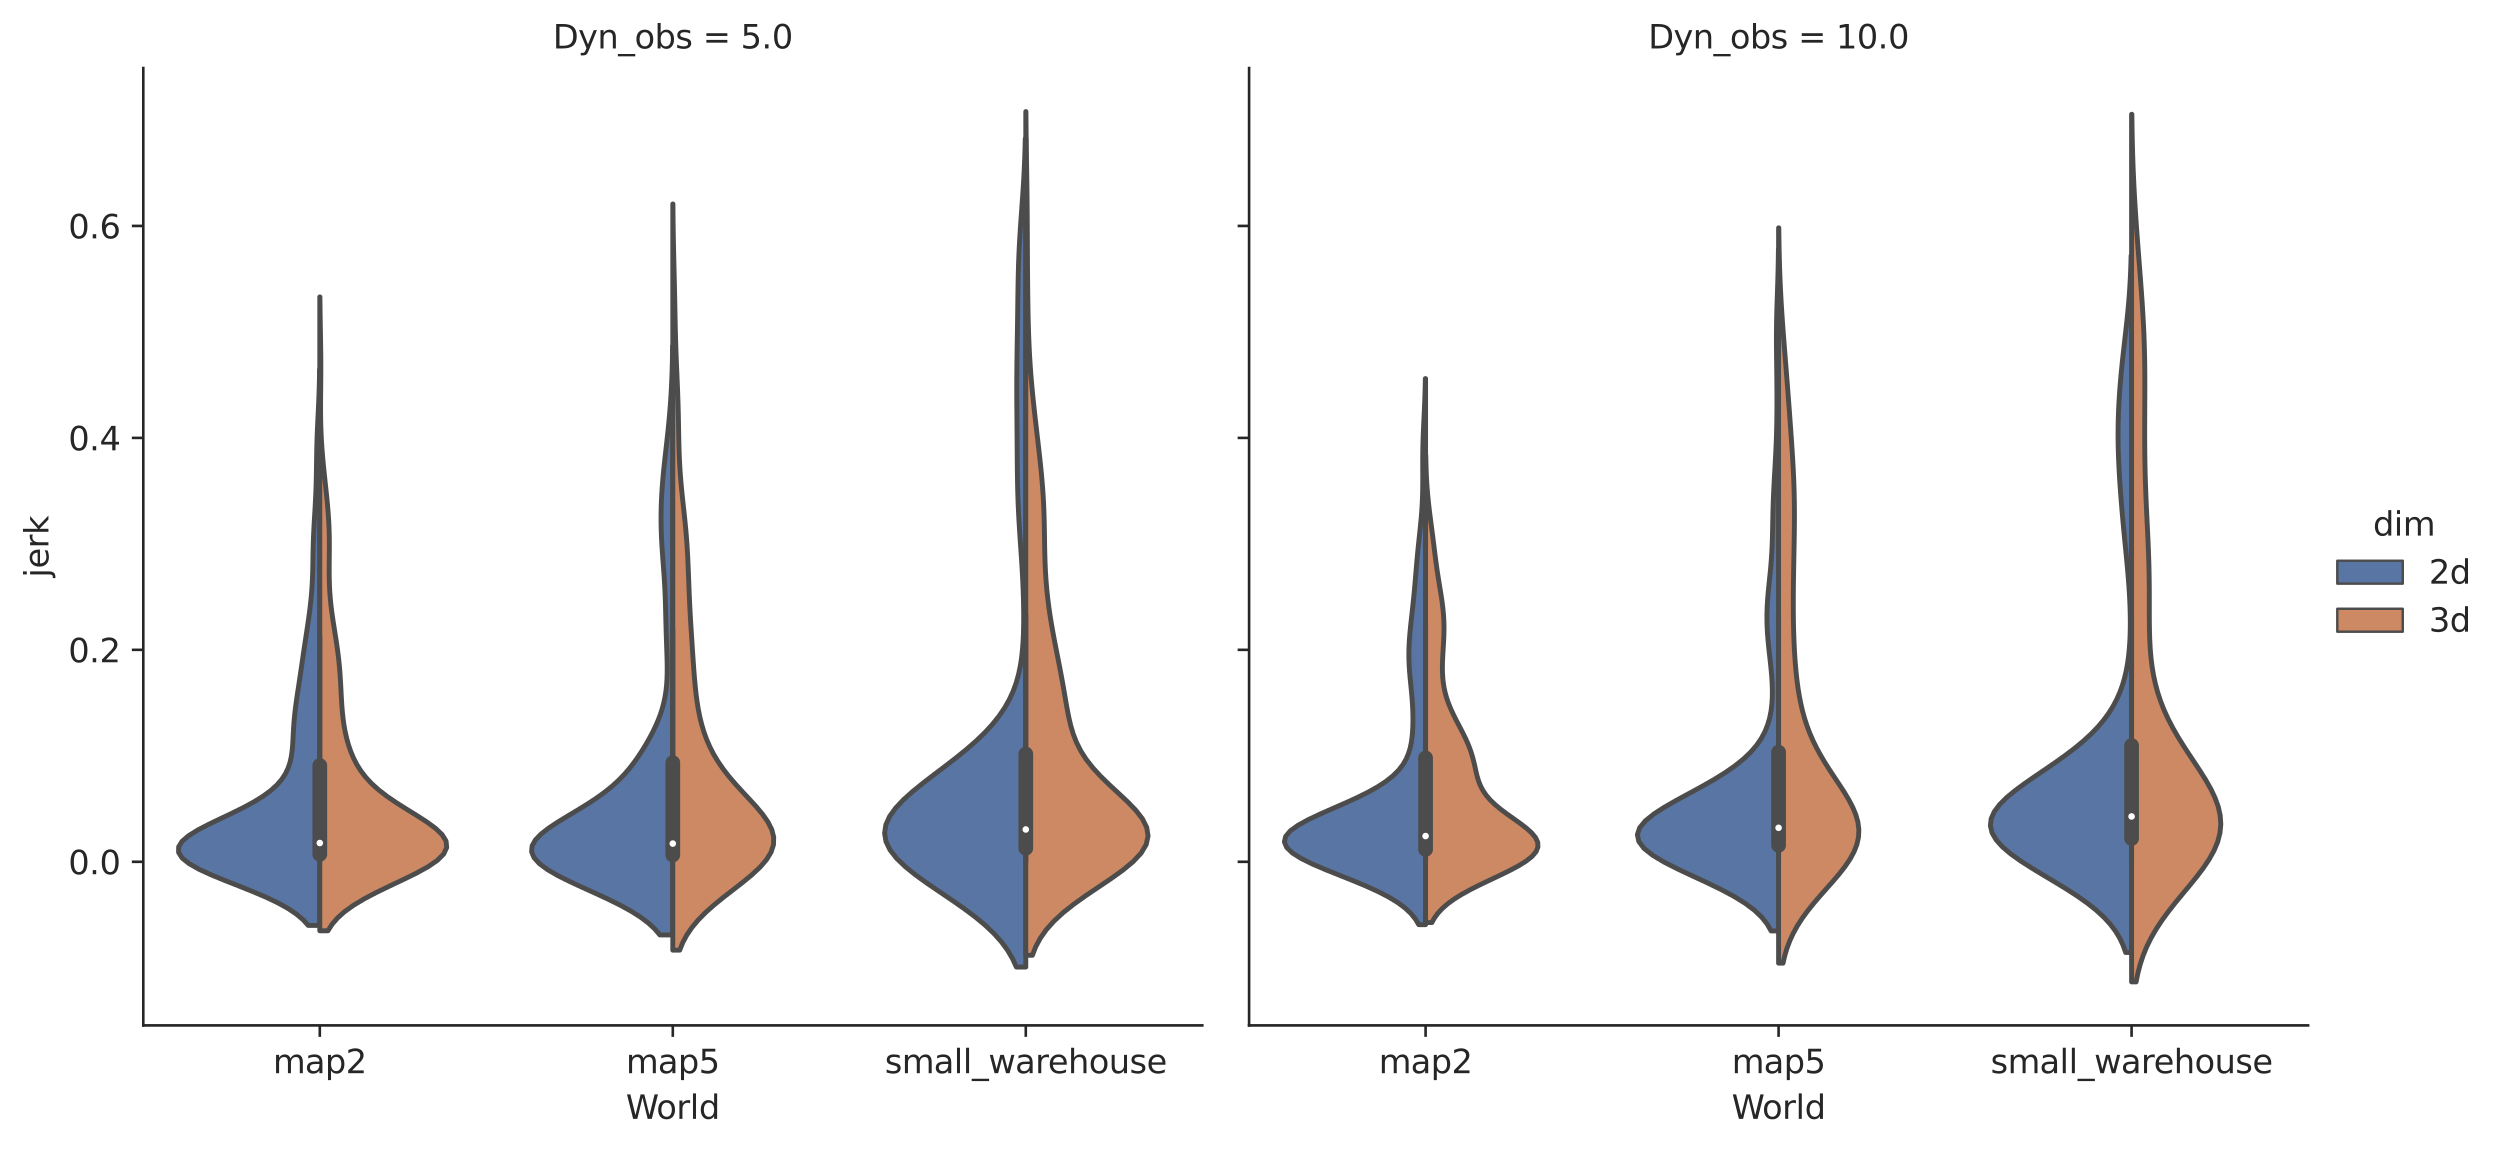 <?xml version="1.0" encoding="utf-8" standalone="no"?>
<!DOCTYPE svg PUBLIC "-//W3C//DTD SVG 1.1//EN"
  "http://www.w3.org/Graphics/SVG/1.1/DTD/svg11.dtd">
<svg xmlns:xlink="http://www.w3.org/1999/xlink" width="763.828pt" height="351.127pt" viewBox="0 0 763.828 351.127" xmlns="http://www.w3.org/2000/svg" version="1.1">
 <defs>
  <style type="text/css">*{stroke-linejoin: round; stroke-linecap: butt}</style>
 </defs>
 <g id="figure_1">
  <g id="patch_1">
   <path d="M 0 351.127 
L 763.828 351.127 
L 763.828 0 
L 0 0 
z
" style="fill: #ffffff"/>
  </g>
  <g id="axes_1">
   <g id="patch_2">
    <path d="M 43.781 313.292 
L 367.337 313.292 
L 367.337 20.798 
L 43.781 20.798 
z
" style="fill: #ffffff"/>
   </g>
   <g id="matplotlib.axis_1">
    <g id="xtick_1">
     <g id="line2d_1">
      <defs>
       <path id="m5b986e49db" d="M 0 0 
L 0 3.5 
" style="stroke: #262626; stroke-width: 0.8"/>
      </defs>
      <g>
       <use xlink:href="#m5b986e49db" x="97.707" y="313.292" style="fill: #262626; stroke: #262626; stroke-width: 0.8"/>
      </g>
     </g>
     <g id="text_1">
      <!-- map2 -->
      <g style="fill: #262626" transform="translate(83.417 327.891)scale(0.1 -0.1)">
       <defs>
        <path id="DejaVuSans-6d" d="M 3328 2828 
Q 3544 3216 3844 3400 
Q 4144 3584 4550 3584 
Q 5097 3584 5394 3201 
Q 5691 2819 5691 2113 
L 5691 0 
L 5113 0 
L 5113 2094 
Q 5113 2597 4934 2840 
Q 4756 3084 4391 3084 
Q 3944 3084 3684 2787 
Q 3425 2491 3425 1978 
L 3425 0 
L 2847 0 
L 2847 2094 
Q 2847 2600 2669 2842 
Q 2491 3084 2119 3084 
Q 1678 3084 1418 2786 
Q 1159 2488 1159 1978 
L 1159 0 
L 581 0 
L 581 3500 
L 1159 3500 
L 1159 2956 
Q 1356 3278 1631 3431 
Q 1906 3584 2284 3584 
Q 2666 3584 2933 3390 
Q 3200 3197 3328 2828 
z
" transform="scale(0.016)"/>
        <path id="DejaVuSans-61" d="M 2194 1759 
Q 1497 1759 1228 1600 
Q 959 1441 959 1056 
Q 959 750 1161 570 
Q 1363 391 1709 391 
Q 2188 391 2477 730 
Q 2766 1069 2766 1631 
L 2766 1759 
L 2194 1759 
z
M 3341 1997 
L 3341 0 
L 2766 0 
L 2766 531 
Q 2569 213 2275 61 
Q 1981 -91 1556 -91 
Q 1019 -91 701 211 
Q 384 513 384 1019 
Q 384 1609 779 1909 
Q 1175 2209 1959 2209 
L 2766 2209 
L 2766 2266 
Q 2766 2663 2505 2880 
Q 2244 3097 1772 3097 
Q 1472 3097 1187 3025 
Q 903 2953 641 2809 
L 641 3341 
Q 956 3463 1253 3523 
Q 1550 3584 1831 3584 
Q 2591 3584 2966 3190 
Q 3341 2797 3341 1997 
z
" transform="scale(0.016)"/>
        <path id="DejaVuSans-70" d="M 1159 525 
L 1159 -1331 
L 581 -1331 
L 581 3500 
L 1159 3500 
L 1159 2969 
Q 1341 3281 1617 3432 
Q 1894 3584 2278 3584 
Q 2916 3584 3314 3078 
Q 3713 2572 3713 1747 
Q 3713 922 3314 415 
Q 2916 -91 2278 -91 
Q 1894 -91 1617 61 
Q 1341 213 1159 525 
z
M 3116 1747 
Q 3116 2381 2855 2742 
Q 2594 3103 2138 3103 
Q 1681 3103 1420 2742 
Q 1159 2381 1159 1747 
Q 1159 1113 1420 752 
Q 1681 391 2138 391 
Q 2594 391 2855 752 
Q 3116 1113 3116 1747 
z
" transform="scale(0.016)"/>
        <path id="DejaVuSans-32" d="M 1228 531 
L 3431 531 
L 3431 0 
L 469 0 
L 469 531 
Q 828 903 1448 1529 
Q 2069 2156 2228 2338 
Q 2531 2678 2651 2914 
Q 2772 3150 2772 3378 
Q 2772 3750 2511 3984 
Q 2250 4219 1831 4219 
Q 1534 4219 1204 4116 
Q 875 4013 500 3803 
L 500 4441 
Q 881 4594 1212 4672 
Q 1544 4750 1819 4750 
Q 2544 4750 2975 4387 
Q 3406 4025 3406 3419 
Q 3406 3131 3298 2873 
Q 3191 2616 2906 2266 
Q 2828 2175 2409 1742 
Q 1991 1309 1228 531 
z
" transform="scale(0.016)"/>
       </defs>
       <use xlink:href="#DejaVuSans-6d"/>
       <use xlink:href="#DejaVuSans-61" x="97.412"/>
       <use xlink:href="#DejaVuSans-70" x="158.691"/>
       <use xlink:href="#DejaVuSans-32" x="222.168"/>
      </g>
     </g>
    </g>
    <g id="xtick_2">
     <g id="line2d_2">
      <g>
       <use xlink:href="#m5b986e49db" x="205.559" y="313.292" style="fill: #262626; stroke: #262626; stroke-width: 0.8"/>
      </g>
     </g>
     <g id="text_2">
      <!-- map5 -->
      <g style="fill: #262626" transform="translate(191.269 327.891)scale(0.1 -0.1)">
       <defs>
        <path id="DejaVuSans-35" d="M 691 4666 
L 3169 4666 
L 3169 4134 
L 1269 4134 
L 1269 2991 
Q 1406 3038 1543 3061 
Q 1681 3084 1819 3084 
Q 2600 3084 3056 2656 
Q 3513 2228 3513 1497 
Q 3513 744 3044 326 
Q 2575 -91 1722 -91 
Q 1428 -91 1123 -41 
Q 819 9 494 109 
L 494 744 
Q 775 591 1075 516 
Q 1375 441 1709 441 
Q 2250 441 2565 725 
Q 2881 1009 2881 1497 
Q 2881 1984 2565 2268 
Q 2250 2553 1709 2553 
Q 1456 2553 1204 2497 
Q 953 2441 691 2322 
L 691 4666 
z
" transform="scale(0.016)"/>
       </defs>
       <use xlink:href="#DejaVuSans-6d"/>
       <use xlink:href="#DejaVuSans-61" x="97.412"/>
       <use xlink:href="#DejaVuSans-70" x="158.691"/>
       <use xlink:href="#DejaVuSans-35" x="222.168"/>
      </g>
     </g>
    </g>
    <g id="xtick_3">
     <g id="line2d_3">
      <g>
       <use xlink:href="#m5b986e49db" x="313.411" y="313.292" style="fill: #262626; stroke: #262626; stroke-width: 0.8"/>
      </g>
     </g>
     <g id="text_3">
      <!-- small_warehouse -->
      <g style="fill: #262626" transform="translate(270.343 327.891)scale(0.1 -0.1)">
       <defs>
        <path id="DejaVuSans-73" d="M 2834 3397 
L 2834 2853 
Q 2591 2978 2328 3040 
Q 2066 3103 1784 3103 
Q 1356 3103 1142 2972 
Q 928 2841 928 2578 
Q 928 2378 1081 2264 
Q 1234 2150 1697 2047 
L 1894 2003 
Q 2506 1872 2764 1633 
Q 3022 1394 3022 966 
Q 3022 478 2636 193 
Q 2250 -91 1575 -91 
Q 1294 -91 989 -36 
Q 684 19 347 128 
L 347 722 
Q 666 556 975 473 
Q 1284 391 1588 391 
Q 1994 391 2212 530 
Q 2431 669 2431 922 
Q 2431 1156 2273 1281 
Q 2116 1406 1581 1522 
L 1381 1569 
Q 847 1681 609 1914 
Q 372 2147 372 2553 
Q 372 3047 722 3315 
Q 1072 3584 1716 3584 
Q 2034 3584 2315 3537 
Q 2597 3491 2834 3397 
z
" transform="scale(0.016)"/>
        <path id="DejaVuSans-6c" d="M 603 4863 
L 1178 4863 
L 1178 0 
L 603 0 
L 603 4863 
z
" transform="scale(0.016)"/>
        <path id="DejaVuSans-5f" d="M 3263 -1063 
L 3263 -1509 
L -63 -1509 
L -63 -1063 
L 3263 -1063 
z
" transform="scale(0.016)"/>
        <path id="DejaVuSans-77" d="M 269 3500 
L 844 3500 
L 1563 769 
L 2278 3500 
L 2956 3500 
L 3675 769 
L 4391 3500 
L 4966 3500 
L 4050 0 
L 3372 0 
L 2619 2869 
L 1863 0 
L 1184 0 
L 269 3500 
z
" transform="scale(0.016)"/>
        <path id="DejaVuSans-72" d="M 2631 2963 
Q 2534 3019 2420 3045 
Q 2306 3072 2169 3072 
Q 1681 3072 1420 2755 
Q 1159 2438 1159 1844 
L 1159 0 
L 581 0 
L 581 3500 
L 1159 3500 
L 1159 2956 
Q 1341 3275 1631 3429 
Q 1922 3584 2338 3584 
Q 2397 3584 2469 3576 
Q 2541 3569 2628 3553 
L 2631 2963 
z
" transform="scale(0.016)"/>
        <path id="DejaVuSans-65" d="M 3597 1894 
L 3597 1613 
L 953 1613 
Q 991 1019 1311 708 
Q 1631 397 2203 397 
Q 2534 397 2845 478 
Q 3156 559 3463 722 
L 3463 178 
Q 3153 47 2828 -22 
Q 2503 -91 2169 -91 
Q 1331 -91 842 396 
Q 353 884 353 1716 
Q 353 2575 817 3079 
Q 1281 3584 2069 3584 
Q 2775 3584 3186 3129 
Q 3597 2675 3597 1894 
z
M 3022 2063 
Q 3016 2534 2758 2815 
Q 2500 3097 2075 3097 
Q 1594 3097 1305 2825 
Q 1016 2553 972 2059 
L 3022 2063 
z
" transform="scale(0.016)"/>
        <path id="DejaVuSans-68" d="M 3513 2113 
L 3513 0 
L 2938 0 
L 2938 2094 
Q 2938 2591 2744 2837 
Q 2550 3084 2163 3084 
Q 1697 3084 1428 2787 
Q 1159 2491 1159 1978 
L 1159 0 
L 581 0 
L 581 4863 
L 1159 4863 
L 1159 2956 
Q 1366 3272 1645 3428 
Q 1925 3584 2291 3584 
Q 2894 3584 3203 3211 
Q 3513 2838 3513 2113 
z
" transform="scale(0.016)"/>
        <path id="DejaVuSans-6f" d="M 1959 3097 
Q 1497 3097 1228 2736 
Q 959 2375 959 1747 
Q 959 1119 1226 758 
Q 1494 397 1959 397 
Q 2419 397 2687 759 
Q 2956 1122 2956 1747 
Q 2956 2369 2687 2733 
Q 2419 3097 1959 3097 
z
M 1959 3584 
Q 2709 3584 3137 3096 
Q 3566 2609 3566 1747 
Q 3566 888 3137 398 
Q 2709 -91 1959 -91 
Q 1206 -91 779 398 
Q 353 888 353 1747 
Q 353 2609 779 3096 
Q 1206 3584 1959 3584 
z
" transform="scale(0.016)"/>
        <path id="DejaVuSans-75" d="M 544 1381 
L 544 3500 
L 1119 3500 
L 1119 1403 
Q 1119 906 1312 657 
Q 1506 409 1894 409 
Q 2359 409 2629 706 
Q 2900 1003 2900 1516 
L 2900 3500 
L 3475 3500 
L 3475 0 
L 2900 0 
L 2900 538 
Q 2691 219 2414 64 
Q 2138 -91 1772 -91 
Q 1169 -91 856 284 
Q 544 659 544 1381 
z
M 1991 3584 
L 1991 3584 
z
" transform="scale(0.016)"/>
       </defs>
       <use xlink:href="#DejaVuSans-73"/>
       <use xlink:href="#DejaVuSans-6d" x="52.1"/>
       <use xlink:href="#DejaVuSans-61" x="149.512"/>
       <use xlink:href="#DejaVuSans-6c" x="210.791"/>
       <use xlink:href="#DejaVuSans-6c" x="238.574"/>
       <use xlink:href="#DejaVuSans-5f" x="266.357"/>
       <use xlink:href="#DejaVuSans-77" x="316.357"/>
       <use xlink:href="#DejaVuSans-61" x="398.145"/>
       <use xlink:href="#DejaVuSans-72" x="459.424"/>
       <use xlink:href="#DejaVuSans-65" x="498.287"/>
       <use xlink:href="#DejaVuSans-68" x="559.811"/>
       <use xlink:href="#DejaVuSans-6f" x="623.189"/>
       <use xlink:href="#DejaVuSans-75" x="684.371"/>
       <use xlink:href="#DejaVuSans-73" x="747.75"/>
       <use xlink:href="#DejaVuSans-65" x="799.85"/>
      </g>
     </g>
    </g>
    <g id="text_4">
     <!-- World -->
     <g style="fill: #262626" transform="translate(191.231 341.847)scale(0.1 -0.1)">
      <defs>
       <path id="DejaVuSans-57" d="M 213 4666 
L 850 4666 
L 1831 722 
L 2809 4666 
L 3519 4666 
L 4500 722 
L 5478 4666 
L 6119 4666 
L 4947 0 
L 4153 0 
L 3169 4050 
L 2175 0 
L 1381 0 
L 213 4666 
z
" transform="scale(0.016)"/>
       <path id="DejaVuSans-64" d="M 2906 2969 
L 2906 4863 
L 3481 4863 
L 3481 0 
L 2906 0 
L 2906 525 
Q 2725 213 2448 61 
Q 2172 -91 1784 -91 
Q 1150 -91 751 415 
Q 353 922 353 1747 
Q 353 2572 751 3078 
Q 1150 3584 1784 3584 
Q 2172 3584 2448 3432 
Q 2725 3281 2906 2969 
z
M 947 1747 
Q 947 1113 1208 752 
Q 1469 391 1925 391 
Q 2381 391 2643 752 
Q 2906 1113 2906 1747 
Q 2906 2381 2643 2742 
Q 2381 3103 1925 3103 
Q 1469 3103 1208 2742 
Q 947 2381 947 1747 
z
" transform="scale(0.016)"/>
      </defs>
      <use xlink:href="#DejaVuSans-57"/>
      <use xlink:href="#DejaVuSans-6f" x="93.002"/>
      <use xlink:href="#DejaVuSans-72" x="154.184"/>
      <use xlink:href="#DejaVuSans-6c" x="195.297"/>
      <use xlink:href="#DejaVuSans-64" x="223.08"/>
     </g>
    </g>
   </g>
   <g id="matplotlib.axis_2">
    <g id="ytick_1">
     <g id="line2d_4">
      <defs>
       <path id="m84c9596361" d="M 0 0 
L -3.5 0 
" style="stroke: #262626; stroke-width: 0.8"/>
      </defs>
      <g>
       <use xlink:href="#m84c9596361" x="43.781" y="263.308" style="fill: #262626; stroke: #262626; stroke-width: 0.8"/>
      </g>
     </g>
     <g id="text_5">
      <!-- 0.0 -->
      <g style="fill: #262626" transform="translate(20.878 267.107)scale(0.1 -0.1)">
       <defs>
        <path id="DejaVuSans-30" d="M 2034 4250 
Q 1547 4250 1301 3770 
Q 1056 3291 1056 2328 
Q 1056 1369 1301 889 
Q 1547 409 2034 409 
Q 2525 409 2770 889 
Q 3016 1369 3016 2328 
Q 3016 3291 2770 3770 
Q 2525 4250 2034 4250 
z
M 2034 4750 
Q 2819 4750 3233 4129 
Q 3647 3509 3647 2328 
Q 3647 1150 3233 529 
Q 2819 -91 2034 -91 
Q 1250 -91 836 529 
Q 422 1150 422 2328 
Q 422 3509 836 4129 
Q 1250 4750 2034 4750 
z
" transform="scale(0.016)"/>
        <path id="DejaVuSans-2e" d="M 684 794 
L 1344 794 
L 1344 0 
L 684 0 
L 684 794 
z
" transform="scale(0.016)"/>
       </defs>
       <use xlink:href="#DejaVuSans-30"/>
       <use xlink:href="#DejaVuSans-2e" x="63.623"/>
       <use xlink:href="#DejaVuSans-30" x="95.41"/>
      </g>
     </g>
    </g>
    <g id="ytick_2">
     <g id="line2d_5">
      <g>
       <use xlink:href="#m84c9596361" x="43.781" y="198.549" style="fill: #262626; stroke: #262626; stroke-width: 0.8"/>
      </g>
     </g>
     <g id="text_6">
      <!-- 0.2 -->
      <g style="fill: #262626" transform="translate(20.878 202.348)scale(0.1 -0.1)">
       <use xlink:href="#DejaVuSans-30"/>
       <use xlink:href="#DejaVuSans-2e" x="63.623"/>
       <use xlink:href="#DejaVuSans-32" x="95.41"/>
      </g>
     </g>
    </g>
    <g id="ytick_3">
     <g id="line2d_6">
      <g>
       <use xlink:href="#m84c9596361" x="43.781" y="133.79" style="fill: #262626; stroke: #262626; stroke-width: 0.8"/>
      </g>
     </g>
     <g id="text_7">
      <!-- 0.4 -->
      <g style="fill: #262626" transform="translate(20.878 137.589)scale(0.1 -0.1)">
       <defs>
        <path id="DejaVuSans-34" d="M 2419 4116 
L 825 1625 
L 2419 1625 
L 2419 4116 
z
M 2253 4666 
L 3047 4666 
L 3047 1625 
L 3713 1625 
L 3713 1100 
L 3047 1100 
L 3047 0 
L 2419 0 
L 2419 1100 
L 313 1100 
L 313 1709 
L 2253 4666 
z
" transform="scale(0.016)"/>
       </defs>
       <use xlink:href="#DejaVuSans-30"/>
       <use xlink:href="#DejaVuSans-2e" x="63.623"/>
       <use xlink:href="#DejaVuSans-34" x="95.41"/>
      </g>
     </g>
    </g>
    <g id="ytick_4">
     <g id="line2d_7">
      <g>
       <use xlink:href="#m84c9596361" x="43.781" y="69.03" style="fill: #262626; stroke: #262626; stroke-width: 0.8"/>
      </g>
     </g>
     <g id="text_8">
      <!-- 0.6 -->
      <g style="fill: #262626" transform="translate(20.878 72.829)scale(0.1 -0.1)">
       <defs>
        <path id="DejaVuSans-36" d="M 2113 2584 
Q 1688 2584 1439 2293 
Q 1191 2003 1191 1497 
Q 1191 994 1439 701 
Q 1688 409 2113 409 
Q 2538 409 2786 701 
Q 3034 994 3034 1497 
Q 3034 2003 2786 2293 
Q 2538 2584 2113 2584 
z
M 3366 4563 
L 3366 3988 
Q 3128 4100 2886 4159 
Q 2644 4219 2406 4219 
Q 1781 4219 1451 3797 
Q 1122 3375 1075 2522 
Q 1259 2794 1537 2939 
Q 1816 3084 2150 3084 
Q 2853 3084 3261 2657 
Q 3669 2231 3669 1497 
Q 3669 778 3244 343 
Q 2819 -91 2113 -91 
Q 1303 -91 875 529 
Q 447 1150 447 2328 
Q 447 3434 972 4092 
Q 1497 4750 2381 4750 
Q 2619 4750 2861 4703 
Q 3103 4656 3366 4563 
z
" transform="scale(0.016)"/>
       </defs>
       <use xlink:href="#DejaVuSans-30"/>
       <use xlink:href="#DejaVuSans-2e" x="63.623"/>
       <use xlink:href="#DejaVuSans-36" x="95.41"/>
      </g>
     </g>
    </g>
    <g id="text_9">
     <!-- jerk -->
     <g style="fill: #262626" transform="translate(14.798 176.462)rotate(-90)scale(0.1 -0.1)">
      <defs>
       <path id="DejaVuSans-6a" d="M 603 3500 
L 1178 3500 
L 1178 -63 
Q 1178 -731 923 -1031 
Q 669 -1331 103 -1331 
L -116 -1331 
L -116 -844 
L 38 -844 
Q 366 -844 484 -692 
Q 603 -541 603 -63 
L 603 3500 
z
M 603 4863 
L 1178 4863 
L 1178 4134 
L 603 4134 
L 603 4863 
z
" transform="scale(0.016)"/>
       <path id="DejaVuSans-6b" d="M 581 4863 
L 1159 4863 
L 1159 1991 
L 2875 3500 
L 3609 3500 
L 1753 1863 
L 3688 0 
L 2938 0 
L 1159 1709 
L 1159 0 
L 581 0 
L 581 4863 
z
" transform="scale(0.016)"/>
      </defs>
      <use xlink:href="#DejaVuSans-6a"/>
      <use xlink:href="#DejaVuSans-65" x="27.783"/>
      <use xlink:href="#DejaVuSans-72" x="89.307"/>
      <use xlink:href="#DejaVuSans-6b" x="130.42"/>
     </g>
    </g>
   </g>
   <g id="patch_3">
    <path d="M 97.707 263.308 
L 97.707 263.308 
L 97.707 263.308 
L 97.707 263.308 
z
" clip-path="url(#pe885b1a19b)" style="fill: #5875a4; stroke: #4c4c4c; stroke-width: 0.75; stroke-linejoin: miter"/>
   </g>
   <g id="PolyCollection_1">
    <defs>
     <path id="m6c141ae04c" d="M 97.707 -68.381 
L 94.18 -68.381 
L 92.626 -70.096 
L 90.599 -71.811 
L 88.05 -73.526 
L 84.963 -75.241 
L 81.369 -76.956 
L 77.357 -78.671 
L 73.075 -80.386 
L 68.726 -82.101 
L 64.555 -83.816 
L 60.826 -85.53 
L 57.79 -87.245 
L 55.656 -88.96 
L 54.566 -90.675 
L 54.577 -92.39 
L 55.65 -94.105 
L 57.665 -95.82 
L 60.432 -97.535 
L 63.72 -99.25 
L 67.285 -100.965 
L 70.898 -102.679 
L 74.362 -104.394 
L 77.531 -106.109 
L 80.309 -107.824 
L 82.653 -109.539 
L 84.559 -111.254 
L 86.053 -112.969 
L 87.184 -114.684 
L 88.009 -116.399 
L 88.588 -118.114 
L 88.977 -119.828 
L 89.23 -121.543 
L 89.393 -123.258 
L 89.502 -124.973 
L 89.591 -126.688 
L 89.683 -128.403 
L 89.796 -130.118 
L 89.938 -131.833 
L 90.115 -133.548 
L 90.323 -135.263 
L 90.556 -136.977 
L 90.807 -138.692 
L 91.067 -140.407 
L 91.329 -142.122 
L 91.588 -143.837 
L 91.843 -145.552 
L 92.093 -147.267 
L 92.342 -148.982 
L 92.592 -150.697 
L 92.844 -152.412 
L 93.1 -154.126 
L 93.359 -155.841 
L 93.62 -157.556 
L 93.879 -159.271 
L 94.132 -160.986 
L 94.375 -162.701 
L 94.604 -164.416 
L 94.814 -166.131 
L 95.001 -167.846 
L 95.161 -169.561 
L 95.293 -171.275 
L 95.397 -172.99 
L 95.475 -174.705 
L 95.531 -176.42 
L 95.571 -178.135 
L 95.601 -179.85 
L 95.63 -181.565 
L 95.664 -183.28 
L 95.709 -184.995 
L 95.767 -186.71 
L 95.84 -188.424 
L 95.925 -190.139 
L 96.021 -191.854 
L 96.122 -193.569 
L 96.224 -195.284 
L 96.322 -196.999 
L 96.41 -198.714 
L 96.487 -200.429 
L 96.55 -202.144 
L 96.601 -203.859 
L 96.639 -205.573 
L 96.67 -207.288 
L 96.695 -209.003 
L 96.72 -210.718 
L 96.749 -212.433 
L 96.785 -214.148 
L 96.829 -215.863 
L 96.885 -217.578 
L 96.95 -219.293 
L 97.024 -221.008 
L 97.104 -222.722 
L 97.187 -224.437 
L 97.269 -226.152 
L 97.348 -227.867 
L 97.42 -229.582 
L 97.483 -231.297 
L 97.538 -233.012 
L 97.582 -234.727 
L 97.618 -236.442 
L 97.645 -238.157 
L 97.707 -238.157 
L 97.707 -238.157 
L 97.707 -236.442 
L 97.707 -234.727 
L 97.707 -233.012 
L 97.707 -231.297 
L 97.707 -229.582 
L 97.707 -227.867 
L 97.707 -226.152 
L 97.707 -224.437 
L 97.707 -222.722 
L 97.707 -221.008 
L 97.707 -219.293 
L 97.707 -217.578 
L 97.707 -215.863 
L 97.707 -214.148 
L 97.707 -212.433 
L 97.707 -210.718 
L 97.707 -209.003 
L 97.707 -207.288 
L 97.707 -205.573 
L 97.707 -203.859 
L 97.707 -202.144 
L 97.707 -200.429 
L 97.707 -198.714 
L 97.707 -196.999 
L 97.707 -195.284 
L 97.707 -193.569 
L 97.707 -191.854 
L 97.707 -190.139 
L 97.707 -188.424 
L 97.707 -186.71 
L 97.707 -184.995 
L 97.707 -183.28 
L 97.707 -181.565 
L 97.707 -179.85 
L 97.707 -178.135 
L 97.707 -176.42 
L 97.707 -174.705 
L 97.707 -172.99 
L 97.707 -171.275 
L 97.707 -169.561 
L 97.707 -167.846 
L 97.707 -166.131 
L 97.707 -164.416 
L 97.707 -162.701 
L 97.707 -160.986 
L 97.707 -159.271 
L 97.707 -157.556 
L 97.707 -155.841 
L 97.707 -154.126 
L 97.707 -152.412 
L 97.707 -150.697 
L 97.707 -148.982 
L 97.707 -147.267 
L 97.707 -145.552 
L 97.707 -143.837 
L 97.707 -142.122 
L 97.707 -140.407 
L 97.707 -138.692 
L 97.707 -136.977 
L 97.707 -135.263 
L 97.707 -133.548 
L 97.707 -131.833 
L 97.707 -130.118 
L 97.707 -128.403 
L 97.707 -126.688 
L 97.707 -124.973 
L 97.707 -123.258 
L 97.707 -121.543 
L 97.707 -119.828 
L 97.707 -118.114 
L 97.707 -116.399 
L 97.707 -114.684 
L 97.707 -112.969 
L 97.707 -111.254 
L 97.707 -109.539 
L 97.707 -107.824 
L 97.707 -106.109 
L 97.707 -104.394 
L 97.707 -102.679 
L 97.707 -100.965 
L 97.707 -99.25 
L 97.707 -97.535 
L 97.707 -95.82 
L 97.707 -94.105 
L 97.707 -92.39 
L 97.707 -90.675 
L 97.707 -88.96 
L 97.707 -87.245 
L 97.707 -85.53 
L 97.707 -83.816 
L 97.707 -82.101 
L 97.707 -80.386 
L 97.707 -78.671 
L 97.707 -76.956 
L 97.707 -75.241 
L 97.707 -73.526 
L 97.707 -71.811 
L 97.707 -70.096 
L 97.707 -68.381 
z
" style="stroke: #4c4c4c; stroke-width: 1.5"/>
    </defs>
    <g clip-path="url(#pe885b1a19b)">
     <use xlink:href="#m6c141ae04c" x="0" y="351.127" style="fill: #5875a4; stroke: #4c4c4c; stroke-width: 1.5"/>
    </g>
   </g>
   <g id="patch_4">
    <path d="M 97.707 263.308 
L 97.707 263.308 
L 97.707 263.308 
L 97.707 263.308 
z
" clip-path="url(#pe885b1a19b)" style="fill: #cc8963; stroke: #4c4c4c; stroke-width: 0.75; stroke-linejoin: miter"/>
   </g>
   <g id="PolyCollection_2">
    <defs>
     <path id="m571c1b91d5" d="M 100.192 -66.743 
L 97.707 -66.743 
L 97.707 -68.699 
L 97.707 -70.656 
L 97.707 -72.612 
L 97.707 -74.568 
L 97.707 -76.524 
L 97.707 -78.48 
L 97.707 -80.437 
L 97.707 -82.393 
L 97.707 -84.349 
L 97.707 -86.305 
L 97.707 -88.261 
L 97.707 -90.218 
L 97.707 -92.174 
L 97.707 -94.13 
L 97.707 -96.086 
L 97.707 -98.042 
L 97.707 -99.998 
L 97.707 -101.955 
L 97.707 -103.911 
L 97.707 -105.867 
L 97.707 -107.823 
L 97.707 -109.779 
L 97.707 -111.736 
L 97.707 -113.692 
L 97.707 -115.648 
L 97.707 -117.604 
L 97.707 -119.56 
L 97.707 -121.517 
L 97.707 -123.473 
L 97.707 -125.429 
L 97.707 -127.385 
L 97.707 -129.341 
L 97.707 -131.298 
L 97.707 -133.254 
L 97.707 -135.21 
L 97.707 -137.166 
L 97.707 -139.122 
L 97.707 -141.079 
L 97.707 -143.035 
L 97.707 -144.991 
L 97.707 -146.947 
L 97.707 -148.903 
L 97.707 -150.859 
L 97.707 -152.816 
L 97.707 -154.772 
L 97.707 -156.728 
L 97.707 -158.684 
L 97.707 -160.64 
L 97.707 -162.597 
L 97.707 -164.553 
L 97.707 -166.509 
L 97.707 -168.465 
L 97.707 -170.421 
L 97.707 -172.378 
L 97.707 -174.334 
L 97.707 -176.29 
L 97.707 -178.246 
L 97.707 -180.202 
L 97.707 -182.159 
L 97.707 -184.115 
L 97.707 -186.071 
L 97.707 -188.027 
L 97.707 -189.983 
L 97.707 -191.94 
L 97.707 -193.896 
L 97.707 -195.852 
L 97.707 -197.808 
L 97.707 -199.764 
L 97.707 -201.72 
L 97.707 -203.677 
L 97.707 -205.633 
L 97.707 -207.589 
L 97.707 -209.545 
L 97.707 -211.501 
L 97.707 -213.458 
L 97.707 -215.414 
L 97.707 -217.37 
L 97.707 -219.326 
L 97.707 -221.282 
L 97.707 -223.239 
L 97.707 -225.195 
L 97.707 -227.151 
L 97.707 -229.107 
L 97.707 -231.063 
L 97.707 -233.02 
L 97.707 -234.976 
L 97.707 -236.932 
L 97.707 -238.888 
L 97.707 -240.844 
L 97.707 -242.801 
L 97.707 -244.757 
L 97.707 -246.713 
L 97.707 -248.669 
L 97.707 -250.625 
L 97.707 -252.581 
L 97.707 -254.538 
L 97.707 -256.494 
L 97.707 -258.45 
L 97.707 -260.406 
L 97.75 -260.406 
L 97.75 -260.406 
L 97.768 -258.45 
L 97.791 -256.494 
L 97.819 -254.538 
L 97.851 -252.581 
L 97.886 -250.625 
L 97.921 -248.669 
L 97.956 -246.713 
L 97.985 -244.757 
L 98.009 -242.801 
L 98.023 -240.844 
L 98.027 -238.888 
L 98.022 -236.932 
L 98.009 -234.976 
L 97.991 -233.02 
L 97.971 -231.063 
L 97.954 -229.107 
L 97.945 -227.151 
L 97.949 -225.195 
L 97.969 -223.239 
L 98.01 -221.282 
L 98.075 -219.326 
L 98.164 -217.37 
L 98.278 -215.414 
L 98.417 -213.458 
L 98.577 -211.501 
L 98.756 -209.545 
L 98.951 -207.589 
L 99.155 -205.633 
L 99.365 -203.677 
L 99.576 -201.72 
L 99.78 -199.764 
L 99.974 -197.808 
L 100.151 -195.852 
L 100.305 -193.896 
L 100.431 -191.94 
L 100.526 -189.983 
L 100.589 -188.027 
L 100.622 -186.071 
L 100.628 -184.115 
L 100.617 -182.159 
L 100.596 -180.202 
L 100.578 -178.246 
L 100.575 -176.29 
L 100.597 -174.334 
L 100.654 -172.378 
L 100.753 -170.421 
L 100.896 -168.465 
L 101.086 -166.509 
L 101.318 -164.553 
L 101.587 -162.597 
L 101.882 -160.64 
L 102.192 -158.684 
L 102.504 -156.728 
L 102.807 -154.772 
L 103.09 -152.816 
L 103.344 -150.859 
L 103.565 -148.903 
L 103.75 -146.947 
L 103.903 -144.991 
L 104.028 -143.035 
L 104.136 -141.079 
L 104.236 -139.122 
L 104.343 -137.166 
L 104.471 -135.21 
L 104.636 -133.254 
L 104.853 -131.298 
L 105.134 -129.341 
L 105.494 -127.385 
L 105.944 -125.429 
L 106.496 -123.473 
L 107.17 -121.517 
L 107.99 -119.56 
L 108.99 -117.604 
L 110.213 -115.648 
L 111.71 -113.692 
L 113.528 -111.736 
L 115.703 -109.779 
L 118.24 -107.823 
L 121.102 -105.867 
L 124.195 -103.911 
L 127.364 -101.955 
L 130.403 -99.998 
L 133.068 -98.042 
L 135.106 -96.086 
L 136.296 -94.13 
L 136.475 -92.174 
L 135.575 -90.218 
L 133.626 -88.261 
L 130.765 -86.305 
L 127.207 -84.349 
L 123.217 -82.393 
L 119.076 -80.437 
L 115.041 -78.48 
L 111.319 -76.524 
L 108.054 -74.568 
L 105.318 -72.612 
L 103.124 -70.656 
L 101.437 -68.699 
L 100.192 -66.743 
z
" style="stroke: #4c4c4c; stroke-width: 1.5"/>
    </defs>
    <g clip-path="url(#pe885b1a19b)">
     <use xlink:href="#m571c1b91d5" x="0" y="351.127" style="fill: #cc8963; stroke: #4c4c4c; stroke-width: 1.5"/>
    </g>
   </g>
   <g id="PolyCollection_3">
    <defs>
     <path id="m8b955072a1" d="M 205.559 -65.465 
L 201.618 -65.465 
L 200.072 -67.281 
L 198.111 -69.098 
L 195.699 -70.914 
L 192.827 -72.731 
L 189.524 -74.548 
L 185.857 -76.364 
L 181.94 -78.181 
L 177.927 -79.997 
L 174.006 -81.814 
L 170.38 -83.63 
L 167.251 -85.447 
L 164.8 -87.263 
L 163.162 -89.08 
L 162.418 -90.897 
L 162.581 -92.713 
L 163.597 -94.53 
L 165.354 -96.346 
L 167.697 -98.163 
L 170.449 -99.979 
L 173.426 -101.796 
L 176.46 -103.613 
L 179.412 -105.429 
L 182.183 -107.246 
L 184.71 -109.062 
L 186.969 -110.879 
L 188.968 -112.695 
L 190.731 -114.512 
L 192.297 -116.328 
L 193.705 -118.145 
L 194.992 -119.962 
L 196.184 -121.778 
L 197.297 -123.595 
L 198.34 -125.411 
L 199.308 -127.228 
L 200.197 -129.044 
L 200.997 -130.861 
L 201.699 -132.677 
L 202.297 -134.494 
L 202.788 -136.311 
L 203.174 -138.127 
L 203.461 -139.944 
L 203.659 -141.76 
L 203.78 -143.577 
L 203.838 -145.393 
L 203.848 -147.21 
L 203.822 -149.026 
L 203.774 -150.843 
L 203.713 -152.66 
L 203.649 -154.476 
L 203.587 -156.293 
L 203.53 -158.109 
L 203.479 -159.926 
L 203.434 -161.742 
L 203.39 -163.559 
L 203.344 -165.376 
L 203.292 -167.192 
L 203.228 -169.009 
L 203.15 -170.825 
L 203.057 -172.642 
L 202.947 -174.458 
L 202.824 -176.275 
L 202.691 -178.091 
L 202.554 -179.908 
L 202.419 -181.725 
L 202.294 -183.541 
L 202.183 -185.358 
L 202.092 -187.174 
L 202.024 -188.991 
L 201.982 -190.807 
L 201.967 -192.624 
L 201.979 -194.44 
L 202.018 -196.257 
L 202.082 -198.074 
L 202.171 -199.89 
L 202.284 -201.707 
L 202.418 -203.523 
L 202.572 -205.34 
L 202.743 -207.156 
L 202.929 -208.973 
L 203.125 -210.79 
L 203.328 -212.606 
L 203.534 -214.423 
L 203.738 -216.239 
L 203.938 -218.056 
L 204.131 -219.872 
L 204.313 -221.689 
L 204.483 -223.505 
L 204.641 -225.322 
L 204.785 -227.139 
L 204.914 -228.955 
L 205.029 -230.772 
L 205.13 -232.588 
L 205.218 -234.405 
L 205.292 -236.221 
L 205.354 -238.038 
L 205.404 -239.854 
L 205.445 -241.671 
L 205.476 -243.488 
L 205.5 -245.304 
L 205.559 -245.304 
L 205.559 -245.304 
L 205.559 -243.488 
L 205.559 -241.671 
L 205.559 -239.854 
L 205.559 -238.038 
L 205.559 -236.221 
L 205.559 -234.405 
L 205.559 -232.588 
L 205.559 -230.772 
L 205.559 -228.955 
L 205.559 -227.139 
L 205.559 -225.322 
L 205.559 -223.505 
L 205.559 -221.689 
L 205.559 -219.872 
L 205.559 -218.056 
L 205.559 -216.239 
L 205.559 -214.423 
L 205.559 -212.606 
L 205.559 -210.79 
L 205.559 -208.973 
L 205.559 -207.156 
L 205.559 -205.34 
L 205.559 -203.523 
L 205.559 -201.707 
L 205.559 -199.89 
L 205.559 -198.074 
L 205.559 -196.257 
L 205.559 -194.44 
L 205.559 -192.624 
L 205.559 -190.807 
L 205.559 -188.991 
L 205.559 -187.174 
L 205.559 -185.358 
L 205.559 -183.541 
L 205.559 -181.725 
L 205.559 -179.908 
L 205.559 -178.091 
L 205.559 -176.275 
L 205.559 -174.458 
L 205.559 -172.642 
L 205.559 -170.825 
L 205.559 -169.009 
L 205.559 -167.192 
L 205.559 -165.376 
L 205.559 -163.559 
L 205.559 -161.742 
L 205.559 -159.926 
L 205.559 -158.109 
L 205.559 -156.293 
L 205.559 -154.476 
L 205.559 -152.66 
L 205.559 -150.843 
L 205.559 -149.026 
L 205.559 -147.21 
L 205.559 -145.393 
L 205.559 -143.577 
L 205.559 -141.76 
L 205.559 -139.944 
L 205.559 -138.127 
L 205.559 -136.311 
L 205.559 -134.494 
L 205.559 -132.677 
L 205.559 -130.861 
L 205.559 -129.044 
L 205.559 -127.228 
L 205.559 -125.411 
L 205.559 -123.595 
L 205.559 -121.778 
L 205.559 -119.962 
L 205.559 -118.145 
L 205.559 -116.328 
L 205.559 -114.512 
L 205.559 -112.695 
L 205.559 -110.879 
L 205.559 -109.062 
L 205.559 -107.246 
L 205.559 -105.429 
L 205.559 -103.613 
L 205.559 -101.796 
L 205.559 -99.979 
L 205.559 -98.163 
L 205.559 -96.346 
L 205.559 -94.53 
L 205.559 -92.713 
L 205.559 -90.897 
L 205.559 -89.08 
L 205.559 -87.263 
L 205.559 -85.447 
L 205.559 -83.63 
L 205.559 -81.814 
L 205.559 -79.997 
L 205.559 -78.181 
L 205.559 -76.364 
L 205.559 -74.548 
L 205.559 -72.731 
L 205.559 -70.914 
L 205.559 -69.098 
L 205.559 -67.281 
L 205.559 -65.465 
z
" style="stroke: #4c4c4c; stroke-width: 1.5"/>
    </defs>
    <g clip-path="url(#pe885b1a19b)">
     <use xlink:href="#m8b955072a1" x="0" y="351.127" style="fill: #5875a4; stroke: #4c4c4c; stroke-width: 1.5"/>
    </g>
   </g>
   <g id="PolyCollection_4">
    <defs>
     <path id="m54929675b4" d="M 207.661 -60.819 
L 205.559 -60.819 
L 205.559 -63.122 
L 205.559 -65.425 
L 205.559 -67.728 
L 205.559 -70.03 
L 205.559 -72.333 
L 205.559 -74.636 
L 205.559 -76.939 
L 205.559 -79.242 
L 205.559 -81.544 
L 205.559 -83.847 
L 205.559 -86.15 
L 205.559 -88.453 
L 205.559 -90.756 
L 205.559 -93.058 
L 205.559 -95.361 
L 205.559 -97.664 
L 205.559 -99.967 
L 205.559 -102.27 
L 205.559 -104.572 
L 205.559 -106.875 
L 205.559 -109.178 
L 205.559 -111.481 
L 205.559 -113.784 
L 205.559 -116.086 
L 205.559 -118.389 
L 205.559 -120.692 
L 205.559 -122.995 
L 205.559 -125.298 
L 205.559 -127.6 
L 205.559 -129.903 
L 205.559 -132.206 
L 205.559 -134.509 
L 205.559 -136.812 
L 205.559 -139.114 
L 205.559 -141.417 
L 205.559 -143.72 
L 205.559 -146.023 
L 205.559 -148.326 
L 205.559 -150.628 
L 205.559 -152.931 
L 205.559 -155.234 
L 205.559 -157.537 
L 205.559 -159.84 
L 205.559 -162.142 
L 205.559 -164.445 
L 205.559 -166.748 
L 205.559 -169.051 
L 205.559 -171.354 
L 205.559 -173.656 
L 205.559 -175.959 
L 205.559 -178.262 
L 205.559 -180.565 
L 205.559 -182.868 
L 205.559 -185.171 
L 205.559 -187.473 
L 205.559 -189.776 
L 205.559 -192.079 
L 205.559 -194.382 
L 205.559 -196.685 
L 205.559 -198.987 
L 205.559 -201.29 
L 205.559 -203.593 
L 205.559 -205.896 
L 205.559 -208.199 
L 205.559 -210.501 
L 205.559 -212.804 
L 205.559 -215.107 
L 205.559 -217.41 
L 205.559 -219.713 
L 205.559 -222.015 
L 205.559 -224.318 
L 205.559 -226.621 
L 205.559 -228.924 
L 205.559 -231.227 
L 205.559 -233.529 
L 205.559 -235.832 
L 205.559 -238.135 
L 205.559 -240.438 
L 205.559 -242.741 
L 205.559 -245.043 
L 205.559 -247.346 
L 205.559 -249.649 
L 205.559 -251.952 
L 205.559 -254.255 
L 205.559 -256.557 
L 205.559 -258.86 
L 205.559 -261.163 
L 205.559 -263.466 
L 205.559 -265.769 
L 205.559 -268.071 
L 205.559 -270.374 
L 205.559 -272.677 
L 205.559 -274.98 
L 205.559 -277.283 
L 205.559 -279.585 
L 205.559 -281.888 
L 205.559 -284.191 
L 205.559 -286.494 
L 205.559 -288.797 
L 205.604 -288.797 
L 205.604 -288.797 
L 205.622 -286.494 
L 205.646 -284.191 
L 205.676 -281.888 
L 205.712 -279.585 
L 205.754 -277.283 
L 205.802 -274.98 
L 205.854 -272.677 
L 205.908 -270.374 
L 205.963 -268.071 
L 206.018 -265.769 
L 206.071 -263.466 
L 206.12 -261.163 
L 206.167 -258.86 
L 206.211 -256.557 
L 206.256 -254.255 
L 206.303 -251.952 
L 206.356 -249.649 
L 206.417 -247.346 
L 206.488 -245.043 
L 206.569 -242.741 
L 206.66 -240.438 
L 206.757 -238.135 
L 206.857 -235.832 
L 206.955 -233.529 
L 207.047 -231.227 
L 207.129 -228.924 
L 207.198 -226.621 
L 207.254 -224.318 
L 207.301 -222.015 
L 207.342 -219.713 
L 207.384 -217.41 
L 207.436 -215.107 
L 207.504 -212.804 
L 207.598 -210.501 
L 207.722 -208.199 
L 207.878 -205.896 
L 208.066 -203.593 
L 208.282 -201.29 
L 208.519 -198.987 
L 208.769 -196.685 
L 209.02 -194.382 
L 209.262 -192.079 
L 209.488 -189.776 
L 209.689 -187.473 
L 209.864 -185.171 
L 210.012 -182.868 
L 210.135 -180.565 
L 210.24 -178.262 
L 210.332 -175.959 
L 210.419 -173.656 
L 210.508 -171.354 
L 210.603 -169.051 
L 210.709 -166.748 
L 210.827 -164.445 
L 210.956 -162.142 
L 211.094 -159.84 
L 211.24 -157.537 
L 211.389 -155.234 
L 211.541 -152.931 
L 211.694 -150.628 
L 211.852 -148.326 
L 212.019 -146.023 
L 212.203 -143.72 
L 212.413 -141.417 
L 212.663 -139.114 
L 212.965 -136.812 
L 213.335 -134.509 
L 213.791 -132.206 
L 214.351 -129.903 
L 215.033 -127.6 
L 215.86 -125.298 
L 216.853 -122.995 
L 218.033 -120.692 
L 219.415 -118.389 
L 221.007 -116.086 
L 222.803 -113.784 
L 224.777 -111.481 
L 226.879 -109.178 
L 229.031 -106.875 
L 231.129 -104.572 
L 233.048 -102.27 
L 234.65 -99.967 
L 235.802 -97.664 
L 236.389 -95.361 
L 236.329 -93.058 
L 235.587 -90.756 
L 234.182 -88.453 
L 232.187 -86.15 
L 229.717 -83.847 
L 226.921 -81.544 
L 223.961 -79.242 
L 220.996 -76.939 
L 218.166 -74.636 
L 215.579 -72.333 
L 213.308 -70.03 
L 211.389 -67.728 
L 209.826 -65.425 
L 208.596 -63.122 
L 207.661 -60.819 
z
" style="stroke: #4c4c4c; stroke-width: 1.5"/>
    </defs>
    <g clip-path="url(#pe885b1a19b)">
     <use xlink:href="#m54929675b4" x="0" y="351.127" style="fill: #cc8963; stroke: #4c4c4c; stroke-width: 1.5"/>
    </g>
   </g>
   <g id="PolyCollection_5">
    <defs>
     <path id="mf3547cc454" d="M 313.411 -55.663 
L 310.527 -55.663 
L 309.364 -58.219 
L 307.865 -60.775 
L 305.987 -63.331 
L 303.702 -65.887 
L 301.005 -68.443 
L 297.917 -70.999 
L 294.496 -73.555 
L 290.833 -76.111 
L 287.052 -78.667 
L 283.304 -81.223 
L 279.756 -83.779 
L 276.577 -86.335 
L 273.926 -88.891 
L 271.936 -91.447 
L 270.7 -94.003 
L 270.27 -96.559 
L 270.65 -99.115 
L 271.795 -101.671 
L 273.627 -104.227 
L 276.032 -106.783 
L 278.883 -109.339 
L 282.041 -111.895 
L 285.372 -114.451 
L 288.749 -117.007 
L 292.063 -119.563 
L 295.223 -122.119 
L 298.16 -124.675 
L 300.824 -127.231 
L 303.187 -129.787 
L 305.235 -132.343 
L 306.971 -134.899 
L 308.41 -137.455 
L 309.576 -140.011 
L 310.499 -142.567 
L 311.211 -145.123 
L 311.745 -147.679 
L 312.134 -150.235 
L 312.407 -152.791 
L 312.589 -155.347 
L 312.7 -157.903 
L 312.756 -160.459 
L 312.769 -163.015 
L 312.745 -165.571 
L 312.691 -168.127 
L 312.608 -170.683 
L 312.501 -173.239 
L 312.37 -175.795 
L 312.221 -178.351 
L 312.057 -180.907 
L 311.883 -183.463 
L 311.708 -186.019 
L 311.537 -188.575 
L 311.378 -191.131 
L 311.235 -193.687 
L 311.114 -196.243 
L 311.015 -198.799 
L 310.938 -201.355 
L 310.882 -203.911 
L 310.842 -206.466 
L 310.813 -209.022 
L 310.791 -211.578 
L 310.772 -214.134 
L 310.754 -216.69 
L 310.734 -219.246 
L 310.712 -221.802 
L 310.691 -224.358 
L 310.672 -226.914 
L 310.658 -229.47 
L 310.652 -232.026 
L 310.656 -234.582 
L 310.67 -237.138 
L 310.693 -239.694 
L 310.726 -242.25 
L 310.764 -244.806 
L 310.805 -247.362 
L 310.846 -249.918 
L 310.885 -252.474 
L 310.921 -255.03 
L 310.954 -257.586 
L 310.987 -260.142 
L 311.023 -262.698 
L 311.066 -265.254 
L 311.123 -267.81 
L 311.196 -270.366 
L 311.291 -272.922 
L 311.407 -275.478 
L 311.546 -278.034 
L 311.704 -280.59 
L 311.877 -283.146 
L 312.06 -285.702 
L 312.244 -288.258 
L 312.425 -290.814 
L 312.596 -293.37 
L 312.752 -295.926 
L 312.89 -298.482 
L 313.009 -301.038 
L 313.107 -303.594 
L 313.187 -306.15 
L 313.25 -308.706 
L 313.411 -308.706 
L 313.411 -308.706 
L 313.411 -306.15 
L 313.411 -303.594 
L 313.411 -301.038 
L 313.411 -298.482 
L 313.411 -295.926 
L 313.411 -293.37 
L 313.411 -290.814 
L 313.411 -288.258 
L 313.411 -285.702 
L 313.411 -283.146 
L 313.411 -280.59 
L 313.411 -278.034 
L 313.411 -275.478 
L 313.411 -272.922 
L 313.411 -270.366 
L 313.411 -267.81 
L 313.411 -265.254 
L 313.411 -262.698 
L 313.411 -260.142 
L 313.411 -257.586 
L 313.411 -255.03 
L 313.411 -252.474 
L 313.411 -249.918 
L 313.411 -247.362 
L 313.411 -244.806 
L 313.411 -242.25 
L 313.411 -239.694 
L 313.411 -237.138 
L 313.411 -234.582 
L 313.411 -232.026 
L 313.411 -229.47 
L 313.411 -226.914 
L 313.411 -224.358 
L 313.411 -221.802 
L 313.411 -219.246 
L 313.411 -216.69 
L 313.411 -214.134 
L 313.411 -211.578 
L 313.411 -209.022 
L 313.411 -206.466 
L 313.411 -203.911 
L 313.411 -201.355 
L 313.411 -198.799 
L 313.411 -196.243 
L 313.411 -193.687 
L 313.411 -191.131 
L 313.411 -188.575 
L 313.411 -186.019 
L 313.411 -183.463 
L 313.411 -180.907 
L 313.411 -178.351 
L 313.411 -175.795 
L 313.411 -173.239 
L 313.411 -170.683 
L 313.411 -168.127 
L 313.411 -165.571 
L 313.411 -163.015 
L 313.411 -160.459 
L 313.411 -157.903 
L 313.411 -155.347 
L 313.411 -152.791 
L 313.411 -150.235 
L 313.411 -147.679 
L 313.411 -145.123 
L 313.411 -142.567 
L 313.411 -140.011 
L 313.411 -137.455 
L 313.411 -134.899 
L 313.411 -132.343 
L 313.411 -129.787 
L 313.411 -127.231 
L 313.411 -124.675 
L 313.411 -122.119 
L 313.411 -119.563 
L 313.411 -117.007 
L 313.411 -114.451 
L 313.411 -111.895 
L 313.411 -109.339 
L 313.411 -106.783 
L 313.411 -104.227 
L 313.411 -101.671 
L 313.411 -99.115 
L 313.411 -96.559 
L 313.411 -94.003 
L 313.411 -91.447 
L 313.411 -88.891 
L 313.411 -86.335 
L 313.411 -83.779 
L 313.411 -81.223 
L 313.411 -78.667 
L 313.411 -76.111 
L 313.411 -73.555 
L 313.411 -70.999 
L 313.411 -68.443 
L 313.411 -65.887 
L 313.411 -63.331 
L 313.411 -60.775 
L 313.411 -58.219 
L 313.411 -55.663 
z
" style="stroke: #4c4c4c; stroke-width: 1.5"/>
    </defs>
    <g clip-path="url(#pe885b1a19b)">
     <use xlink:href="#mf3547cc454" x="0" y="351.127" style="fill: #5875a4; stroke: #4c4c4c; stroke-width: 1.5"/>
    </g>
   </g>
   <g id="PolyCollection_6">
    <defs>
     <path id="m5401b458aa" d="M 315.419 -59.252 
L 313.411 -59.252 
L 313.411 -61.856 
L 313.411 -64.46 
L 313.411 -67.064 
L 313.411 -69.667 
L 313.411 -72.271 
L 313.411 -74.875 
L 313.411 -77.479 
L 313.411 -80.083 
L 313.411 -82.687 
L 313.411 -85.29 
L 313.411 -87.894 
L 313.411 -90.498 
L 313.411 -93.102 
L 313.411 -95.706 
L 313.411 -98.31 
L 313.411 -100.914 
L 313.411 -103.517 
L 313.411 -106.121 
L 313.411 -108.725 
L 313.411 -111.329 
L 313.411 -113.933 
L 313.411 -116.537 
L 313.411 -119.141 
L 313.411 -121.744 
L 313.411 -124.348 
L 313.411 -126.952 
L 313.411 -129.556 
L 313.411 -132.16 
L 313.411 -134.764 
L 313.411 -137.367 
L 313.411 -139.971 
L 313.411 -142.575 
L 313.411 -145.179 
L 313.411 -147.783 
L 313.411 -150.387 
L 313.411 -152.991 
L 313.411 -155.594 
L 313.411 -158.198 
L 313.411 -160.802 
L 313.411 -163.406 
L 313.411 -166.01 
L 313.411 -168.614 
L 313.411 -171.217 
L 313.411 -173.821 
L 313.411 -176.425 
L 313.411 -179.029 
L 313.411 -181.633 
L 313.411 -184.237 
L 313.411 -186.841 
L 313.411 -189.444 
L 313.411 -192.048 
L 313.411 -194.652 
L 313.411 -197.256 
L 313.411 -199.86 
L 313.411 -202.464 
L 313.411 -205.067 
L 313.411 -207.671 
L 313.411 -210.275 
L 313.411 -212.879 
L 313.411 -215.483 
L 313.411 -218.087 
L 313.411 -220.691 
L 313.411 -223.294 
L 313.411 -225.898 
L 313.411 -228.502 
L 313.411 -231.106 
L 313.411 -233.71 
L 313.411 -236.314 
L 313.411 -238.918 
L 313.411 -241.521 
L 313.411 -244.125 
L 313.411 -246.729 
L 313.411 -249.333 
L 313.411 -251.937 
L 313.411 -254.541 
L 313.411 -257.144 
L 313.411 -259.748 
L 313.411 -262.352 
L 313.411 -264.956 
L 313.411 -267.56 
L 313.411 -270.164 
L 313.411 -272.768 
L 313.411 -275.371 
L 313.411 -277.975 
L 313.411 -280.579 
L 313.411 -283.183 
L 313.411 -285.787 
L 313.411 -288.391 
L 313.411 -290.994 
L 313.411 -293.598 
L 313.411 -296.202 
L 313.411 -298.806 
L 313.411 -301.41 
L 313.411 -304.014 
L 313.411 -306.618 
L 313.411 -309.221 
L 313.411 -311.825 
L 313.411 -314.429 
L 313.411 -317.033 
L 313.457 -317.033 
L 313.457 -317.033 
L 313.476 -314.429 
L 313.5 -311.825 
L 313.53 -309.221 
L 313.564 -306.618 
L 313.603 -304.014 
L 313.643 -301.41 
L 313.685 -298.806 
L 313.725 -296.202 
L 313.762 -293.598 
L 313.795 -290.994 
L 313.822 -288.391 
L 313.844 -285.787 
L 313.862 -283.183 
L 313.876 -280.579 
L 313.889 -277.975 
L 313.901 -275.371 
L 313.915 -272.768 
L 313.931 -270.164 
L 313.95 -267.56 
L 313.973 -264.956 
L 314 -262.352 
L 314.033 -259.748 
L 314.073 -257.144 
L 314.123 -254.541 
L 314.186 -251.937 
L 314.265 -249.333 
L 314.364 -246.729 
L 314.484 -244.125 
L 314.629 -241.521 
L 314.799 -238.918 
L 314.995 -236.314 
L 315.216 -233.71 
L 315.459 -231.106 
L 315.722 -228.502 
L 316 -225.898 
L 316.291 -223.294 
L 316.591 -220.691 
L 316.895 -218.087 
L 317.198 -215.483 
L 317.497 -212.879 
L 317.785 -210.275 
L 318.056 -207.671 
L 318.304 -205.067 
L 318.521 -202.464 
L 318.704 -199.86 
L 318.849 -197.256 
L 318.958 -194.652 
L 319.035 -192.048 
L 319.088 -189.444 
L 319.129 -186.841 
L 319.17 -184.237 
L 319.225 -181.633 
L 319.307 -179.029 
L 319.427 -176.425 
L 319.593 -173.821 
L 319.811 -171.217 
L 320.081 -168.614 
L 320.404 -166.01 
L 320.777 -163.406 
L 321.194 -160.802 
L 321.649 -158.198 
L 322.134 -155.594 
L 322.64 -152.991 
L 323.155 -150.387 
L 323.667 -147.783 
L 324.166 -145.179 
L 324.644 -142.575 
L 325.102 -139.971 
L 325.547 -137.367 
L 326.003 -134.764 
L 326.506 -132.16 
L 327.109 -129.556 
L 327.877 -126.952 
L 328.881 -124.348 
L 330.188 -121.744 
L 331.851 -119.141 
L 333.892 -116.537 
L 336.287 -113.933 
L 338.96 -111.329 
L 341.778 -108.725 
L 344.553 -106.121 
L 347.062 -103.517 
L 349.071 -100.914 
L 350.363 -98.31 
L 350.771 -95.706 
L 350.205 -93.102 
L 348.663 -90.498 
L 346.236 -87.894 
L 343.096 -85.29 
L 339.469 -82.687 
L 335.603 -80.083 
L 331.742 -77.479 
L 328.093 -74.875 
L 324.811 -72.271 
L 321.99 -69.667 
L 319.667 -67.064 
L 317.832 -64.46 
L 316.438 -61.856 
L 315.419 -59.252 
z
" style="stroke: #4c4c4c; stroke-width: 1.5"/>
    </defs>
    <g clip-path="url(#pe885b1a19b)">
     <use xlink:href="#m5401b458aa" x="0" y="351.127" style="fill: #cc8963; stroke: #4c4c4c; stroke-width: 1.5"/>
    </g>
   </g>
   <g id="line2d_8">
    <path d="M 97.707 263.308 
L 97.707 194.53 
" clip-path="url(#pe885b1a19b)" style="fill: none; stroke: #4c4c4c; stroke-width: 1.5; stroke-linecap: round"/>
   </g>
   <g id="line2d_9">
    <path d="M 97.707 261.028 
L 97.707 233.895 
" clip-path="url(#pe885b1a19b)" style="fill: none; stroke: #4c4c4c; stroke-width: 4.5; stroke-linecap: round"/>
   </g>
   <g id="line2d_10">
    <path d="M 205.559 263.308 
L 205.559 192.426 
" clip-path="url(#pe885b1a19b)" style="fill: none; stroke: #4c4c4c; stroke-width: 1.5; stroke-linecap: round"/>
   </g>
   <g id="line2d_11">
    <path d="M 205.559 261.221 
L 205.559 233.016 
" clip-path="url(#pe885b1a19b)" style="fill: none; stroke: #4c4c4c; stroke-width: 4.5; stroke-linecap: round"/>
   </g>
   <g id="line2d_12">
    <path d="M 313.411 263.308 
L 313.411 187.976 
" clip-path="url(#pe885b1a19b)" style="fill: none; stroke: #4c4c4c; stroke-width: 1.5; stroke-linecap: round"/>
   </g>
   <g id="line2d_13">
    <path d="M 313.411 259.169 
L 313.411 230.369 
" clip-path="url(#pe885b1a19b)" style="fill: none; stroke: #4c4c4c; stroke-width: 4.5; stroke-linecap: round"/>
   </g>
   <g id="patch_5">
    <path d="M 43.781 313.292 
L 43.781 20.798 
" style="fill: none; stroke: #262626; stroke-width: 0.8; stroke-linejoin: miter; stroke-linecap: square"/>
   </g>
   <g id="patch_6">
    <path d="M 43.781 313.292 
L 367.337 313.292 
" style="fill: none; stroke: #262626; stroke-width: 0.8; stroke-linejoin: miter; stroke-linecap: square"/>
   </g>
   <g id="PathCollection_1">
    <defs>
     <path id="ma4ec2e3732" d="M 0 1.5 
C 0.398 1.5 0.779 1.342 1.061 1.061 
C 1.342 0.779 1.5 0.398 1.5 0 
C 1.5 -0.398 1.342 -0.779 1.061 -1.061 
C 0.779 -1.342 0.398 -1.5 0 -1.5 
C -0.398 -1.5 -0.779 -1.342 -1.061 -1.061 
C -1.342 -0.779 -1.5 -0.398 -1.5 0 
C -1.5 0.398 -1.342 0.779 -1.061 1.061 
C -0.779 1.342 -0.398 1.5 0 1.5 
z
" style="stroke: #4c4c4c"/>
    </defs>
    <g clip-path="url(#pe885b1a19b)">
     <use xlink:href="#ma4ec2e3732" x="97.707" y="257.569" style="fill: #ffffff; stroke: #4c4c4c"/>
    </g>
   </g>
   <g id="PathCollection_2">
    <g clip-path="url(#pe885b1a19b)">
     <use xlink:href="#ma4ec2e3732" x="205.559" y="257.742" style="fill: #ffffff; stroke: #4c4c4c"/>
    </g>
   </g>
   <g id="PathCollection_3">
    <g clip-path="url(#pe885b1a19b)">
     <use xlink:href="#ma4ec2e3732" x="313.411" y="253.43" style="fill: #ffffff; stroke: #4c4c4c"/>
    </g>
   </g>
   <g id="text_10">
    <!-- Dyn_obs = 5.0 -->
    <g style="fill: #262626" transform="translate(168.923 14.798)scale(0.1 -0.1)">
     <defs>
      <path id="DejaVuSans-44" d="M 1259 4147 
L 1259 519 
L 2022 519 
Q 2988 519 3436 956 
Q 3884 1394 3884 2338 
Q 3884 3275 3436 3711 
Q 2988 4147 2022 4147 
L 1259 4147 
z
M 628 4666 
L 1925 4666 
Q 3281 4666 3915 4102 
Q 4550 3538 4550 2338 
Q 4550 1131 3912 565 
Q 3275 0 1925 0 
L 628 0 
L 628 4666 
z
" transform="scale(0.016)"/>
      <path id="DejaVuSans-79" d="M 2059 -325 
Q 1816 -950 1584 -1140 
Q 1353 -1331 966 -1331 
L 506 -1331 
L 506 -850 
L 844 -850 
Q 1081 -850 1212 -737 
Q 1344 -625 1503 -206 
L 1606 56 
L 191 3500 
L 800 3500 
L 1894 763 
L 2988 3500 
L 3597 3500 
L 2059 -325 
z
" transform="scale(0.016)"/>
      <path id="DejaVuSans-6e" d="M 3513 2113 
L 3513 0 
L 2938 0 
L 2938 2094 
Q 2938 2591 2744 2837 
Q 2550 3084 2163 3084 
Q 1697 3084 1428 2787 
Q 1159 2491 1159 1978 
L 1159 0 
L 581 0 
L 581 3500 
L 1159 3500 
L 1159 2956 
Q 1366 3272 1645 3428 
Q 1925 3584 2291 3584 
Q 2894 3584 3203 3211 
Q 3513 2838 3513 2113 
z
" transform="scale(0.016)"/>
      <path id="DejaVuSans-62" d="M 3116 1747 
Q 3116 2381 2855 2742 
Q 2594 3103 2138 3103 
Q 1681 3103 1420 2742 
Q 1159 2381 1159 1747 
Q 1159 1113 1420 752 
Q 1681 391 2138 391 
Q 2594 391 2855 752 
Q 3116 1113 3116 1747 
z
M 1159 2969 
Q 1341 3281 1617 3432 
Q 1894 3584 2278 3584 
Q 2916 3584 3314 3078 
Q 3713 2572 3713 1747 
Q 3713 922 3314 415 
Q 2916 -91 2278 -91 
Q 1894 -91 1617 61 
Q 1341 213 1159 525 
L 1159 0 
L 581 0 
L 581 4863 
L 1159 4863 
L 1159 2969 
z
" transform="scale(0.016)"/>
      <path id="DejaVuSans-20" transform="scale(0.016)"/>
      <path id="DejaVuSans-3d" d="M 678 2906 
L 4684 2906 
L 4684 2381 
L 678 2381 
L 678 2906 
z
M 678 1631 
L 4684 1631 
L 4684 1100 
L 678 1100 
L 678 1631 
z
" transform="scale(0.016)"/>
     </defs>
     <use xlink:href="#DejaVuSans-44"/>
     <use xlink:href="#DejaVuSans-79" x="77.002"/>
     <use xlink:href="#DejaVuSans-6e" x="136.182"/>
     <use xlink:href="#DejaVuSans-5f" x="199.561"/>
     <use xlink:href="#DejaVuSans-6f" x="249.561"/>
     <use xlink:href="#DejaVuSans-62" x="310.742"/>
     <use xlink:href="#DejaVuSans-73" x="374.219"/>
     <use xlink:href="#DejaVuSans-20" x="426.318"/>
     <use xlink:href="#DejaVuSans-3d" x="458.105"/>
     <use xlink:href="#DejaVuSans-20" x="541.895"/>
     <use xlink:href="#DejaVuSans-35" x="573.682"/>
     <use xlink:href="#DejaVuSans-2e" x="637.305"/>
     <use xlink:href="#DejaVuSans-30" x="669.092"/>
    </g>
   </g>
  </g>
  <g id="axes_2">
   <g id="patch_7">
    <path d="M 381.635 313.292 
L 705.191 313.292 
L 705.191 20.798 
L 381.635 20.798 
z
" style="fill: #ffffff"/>
   </g>
   <g id="matplotlib.axis_3">
    <g id="xtick_4">
     <g id="line2d_14">
      <g>
       <use xlink:href="#m5b986e49db" x="435.561" y="313.292" style="fill: #262626; stroke: #262626; stroke-width: 0.8"/>
      </g>
     </g>
     <g id="text_11">
      <!-- map2 -->
      <g style="fill: #262626" transform="translate(421.271 327.891)scale(0.1 -0.1)">
       <use xlink:href="#DejaVuSans-6d"/>
       <use xlink:href="#DejaVuSans-61" x="97.412"/>
       <use xlink:href="#DejaVuSans-70" x="158.691"/>
       <use xlink:href="#DejaVuSans-32" x="222.168"/>
      </g>
     </g>
    </g>
    <g id="xtick_5">
     <g id="line2d_15">
      <g>
       <use xlink:href="#m5b986e49db" x="543.413" y="313.292" style="fill: #262626; stroke: #262626; stroke-width: 0.8"/>
      </g>
     </g>
     <g id="text_12">
      <!-- map5 -->
      <g style="fill: #262626" transform="translate(529.123 327.891)scale(0.1 -0.1)">
       <use xlink:href="#DejaVuSans-6d"/>
       <use xlink:href="#DejaVuSans-61" x="97.412"/>
       <use xlink:href="#DejaVuSans-70" x="158.691"/>
       <use xlink:href="#DejaVuSans-35" x="222.168"/>
      </g>
     </g>
    </g>
    <g id="xtick_6">
     <g id="line2d_16">
      <g>
       <use xlink:href="#m5b986e49db" x="651.265" y="313.292" style="fill: #262626; stroke: #262626; stroke-width: 0.8"/>
      </g>
     </g>
     <g id="text_13">
      <!-- small_warehouse -->
      <g style="fill: #262626" transform="translate(608.197 327.891)scale(0.1 -0.1)">
       <use xlink:href="#DejaVuSans-73"/>
       <use xlink:href="#DejaVuSans-6d" x="52.1"/>
       <use xlink:href="#DejaVuSans-61" x="149.512"/>
       <use xlink:href="#DejaVuSans-6c" x="210.791"/>
       <use xlink:href="#DejaVuSans-6c" x="238.574"/>
       <use xlink:href="#DejaVuSans-5f" x="266.357"/>
       <use xlink:href="#DejaVuSans-77" x="316.357"/>
       <use xlink:href="#DejaVuSans-61" x="398.145"/>
       <use xlink:href="#DejaVuSans-72" x="459.424"/>
       <use xlink:href="#DejaVuSans-65" x="498.287"/>
       <use xlink:href="#DejaVuSans-68" x="559.811"/>
       <use xlink:href="#DejaVuSans-6f" x="623.189"/>
       <use xlink:href="#DejaVuSans-75" x="684.371"/>
       <use xlink:href="#DejaVuSans-73" x="747.75"/>
       <use xlink:href="#DejaVuSans-65" x="799.85"/>
      </g>
     </g>
    </g>
    <g id="text_14">
     <!-- World -->
     <g style="fill: #262626" transform="translate(529.085 341.847)scale(0.1 -0.1)">
      <use xlink:href="#DejaVuSans-57"/>
      <use xlink:href="#DejaVuSans-6f" x="93.002"/>
      <use xlink:href="#DejaVuSans-72" x="154.184"/>
      <use xlink:href="#DejaVuSans-6c" x="195.297"/>
      <use xlink:href="#DejaVuSans-64" x="223.08"/>
     </g>
    </g>
   </g>
   <g id="matplotlib.axis_4">
    <g id="ytick_5">
     <g id="line2d_17">
      <g>
       <use xlink:href="#m84c9596361" x="381.635" y="263.308" style="fill: #262626; stroke: #262626; stroke-width: 0.8"/>
      </g>
     </g>
    </g>
    <g id="ytick_6">
     <g id="line2d_18">
      <g>
       <use xlink:href="#m84c9596361" x="381.635" y="198.549" style="fill: #262626; stroke: #262626; stroke-width: 0.8"/>
      </g>
     </g>
    </g>
    <g id="ytick_7">
     <g id="line2d_19">
      <g>
       <use xlink:href="#m84c9596361" x="381.635" y="133.79" style="fill: #262626; stroke: #262626; stroke-width: 0.8"/>
      </g>
     </g>
    </g>
    <g id="ytick_8">
     <g id="line2d_20">
      <g>
       <use xlink:href="#m84c9596361" x="381.635" y="69.03" style="fill: #262626; stroke: #262626; stroke-width: 0.8"/>
      </g>
     </g>
    </g>
   </g>
   <g id="patch_8">
    <path d="M 435.561 263.308 
L 435.561 263.308 
L 435.561 263.308 
L 435.561 263.308 
z
" clip-path="url(#pc379696017)" style="fill: #5875a4; stroke: #4c4c4c; stroke-width: 0.75; stroke-linejoin: miter"/>
   </g>
   <g id="PolyCollection_7">
    <defs>
     <path id="mdc6052b49b" d="M 435.561 -68.617 
L 433.47 -68.617 
L 432.467 -70.303 
L 431.108 -71.988 
L 429.326 -73.673 
L 427.068 -75.358 
L 424.303 -77.043 
L 421.039 -78.729 
L 417.33 -80.414 
L 413.283 -82.099 
L 409.059 -83.784 
L 404.865 -85.469 
L 400.94 -87.155 
L 397.529 -88.84 
L 394.86 -90.525 
L 393.118 -92.21 
L 392.42 -93.895 
L 392.804 -95.581 
L 394.221 -97.266 
L 396.548 -98.951 
L 399.597 -100.636 
L 403.147 -102.321 
L 406.961 -104.007 
L 410.815 -105.692 
L 414.52 -107.377 
L 417.928 -109.062 
L 420.941 -110.747 
L 423.51 -112.432 
L 425.627 -114.118 
L 427.317 -115.803 
L 428.625 -117.488 
L 429.609 -119.173 
L 430.328 -120.858 
L 430.839 -122.544 
L 431.193 -124.229 
L 431.43 -125.914 
L 431.58 -127.599 
L 431.665 -129.284 
L 431.698 -130.97 
L 431.686 -132.655 
L 431.635 -134.34 
L 431.547 -136.025 
L 431.427 -137.71 
L 431.282 -139.396 
L 431.12 -141.081 
L 430.952 -142.766 
L 430.791 -144.451 
L 430.651 -146.136 
L 430.542 -147.821 
L 430.474 -149.507 
L 430.452 -151.192 
L 430.477 -152.877 
L 430.546 -154.562 
L 430.655 -156.247 
L 430.796 -157.933 
L 430.96 -159.618 
L 431.14 -161.303 
L 431.326 -162.988 
L 431.514 -164.673 
L 431.697 -166.359 
L 431.873 -168.044 
L 432.04 -169.729 
L 432.197 -171.414 
L 432.346 -173.099 
L 432.488 -174.785 
L 432.629 -176.47 
L 432.77 -178.155 
L 432.917 -179.84 
L 433.071 -181.525 
L 433.234 -183.21 
L 433.405 -184.896 
L 433.582 -186.581 
L 433.761 -188.266 
L 433.937 -189.951 
L 434.104 -191.636 
L 434.256 -193.322 
L 434.388 -195.007 
L 434.497 -196.692 
L 434.58 -198.377 
L 434.639 -200.062 
L 434.676 -201.748 
L 434.693 -203.433 
L 434.698 -205.118 
L 434.694 -206.803 
L 434.689 -208.488 
L 434.687 -210.174 
L 434.695 -211.859 
L 434.714 -213.544 
L 434.747 -215.229 
L 434.794 -216.914 
L 434.853 -218.6 
L 434.924 -220.285 
L 435.001 -221.97 
L 435.081 -223.655 
L 435.16 -225.34 
L 435.235 -227.025 
L 435.303 -228.711 
L 435.362 -230.396 
L 435.412 -232.081 
L 435.453 -233.766 
L 435.484 -235.451 
L 435.561 -235.451 
L 435.561 -235.451 
L 435.561 -233.766 
L 435.561 -232.081 
L 435.561 -230.396 
L 435.561 -228.711 
L 435.561 -227.025 
L 435.561 -225.34 
L 435.561 -223.655 
L 435.561 -221.97 
L 435.561 -220.285 
L 435.561 -218.6 
L 435.561 -216.914 
L 435.561 -215.229 
L 435.561 -213.544 
L 435.561 -211.859 
L 435.561 -210.174 
L 435.561 -208.488 
L 435.561 -206.803 
L 435.561 -205.118 
L 435.561 -203.433 
L 435.561 -201.748 
L 435.561 -200.062 
L 435.561 -198.377 
L 435.561 -196.692 
L 435.561 -195.007 
L 435.561 -193.322 
L 435.561 -191.636 
L 435.561 -189.951 
L 435.561 -188.266 
L 435.561 -186.581 
L 435.561 -184.896 
L 435.561 -183.21 
L 435.561 -181.525 
L 435.561 -179.84 
L 435.561 -178.155 
L 435.561 -176.47 
L 435.561 -174.785 
L 435.561 -173.099 
L 435.561 -171.414 
L 435.561 -169.729 
L 435.561 -168.044 
L 435.561 -166.359 
L 435.561 -164.673 
L 435.561 -162.988 
L 435.561 -161.303 
L 435.561 -159.618 
L 435.561 -157.933 
L 435.561 -156.247 
L 435.561 -154.562 
L 435.561 -152.877 
L 435.561 -151.192 
L 435.561 -149.507 
L 435.561 -147.821 
L 435.561 -146.136 
L 435.561 -144.451 
L 435.561 -142.766 
L 435.561 -141.081 
L 435.561 -139.396 
L 435.561 -137.71 
L 435.561 -136.025 
L 435.561 -134.34 
L 435.561 -132.655 
L 435.561 -130.97 
L 435.561 -129.284 
L 435.561 -127.599 
L 435.561 -125.914 
L 435.561 -124.229 
L 435.561 -122.544 
L 435.561 -120.858 
L 435.561 -119.173 
L 435.561 -117.488 
L 435.561 -115.803 
L 435.561 -114.118 
L 435.561 -112.432 
L 435.561 -110.747 
L 435.561 -109.062 
L 435.561 -107.377 
L 435.561 -105.692 
L 435.561 -104.007 
L 435.561 -102.321 
L 435.561 -100.636 
L 435.561 -98.951 
L 435.561 -97.266 
L 435.561 -95.581 
L 435.561 -93.895 
L 435.561 -92.21 
L 435.561 -90.525 
L 435.561 -88.84 
L 435.561 -87.155 
L 435.561 -85.469 
L 435.561 -83.784 
L 435.561 -82.099 
L 435.561 -80.414 
L 435.561 -78.729 
L 435.561 -77.043 
L 435.561 -75.358 
L 435.561 -73.673 
L 435.561 -71.988 
L 435.561 -70.303 
L 435.561 -68.617 
z
" style="stroke: #4c4c4c; stroke-width: 1.5"/>
    </defs>
    <g clip-path="url(#pc379696017)">
     <use xlink:href="#mdc6052b49b" x="0" y="351.127" style="fill: #5875a4; stroke: #4c4c4c; stroke-width: 1.5"/>
    </g>
   </g>
   <g id="patch_9">
    <path d="M 435.561 263.308 
L 435.561 263.308 
L 435.561 263.308 
L 435.561 263.308 
z
" clip-path="url(#pc379696017)" style="fill: #cc8963; stroke: #4c4c4c; stroke-width: 0.75; stroke-linejoin: miter"/>
   </g>
   <g id="PolyCollection_8">
    <defs>
     <path id="m527fa95866" d="M 437.487 -69.257 
L 435.561 -69.257 
L 435.561 -70.699 
L 435.561 -72.14 
L 435.561 -73.582 
L 435.561 -75.023 
L 435.561 -76.465 
L 435.561 -77.906 
L 435.561 -79.347 
L 435.561 -80.789 
L 435.561 -82.23 
L 435.561 -83.672 
L 435.561 -85.113 
L 435.561 -86.555 
L 435.561 -87.996 
L 435.561 -89.437 
L 435.561 -90.879 
L 435.561 -92.32 
L 435.561 -93.762 
L 435.561 -95.203 
L 435.561 -96.645 
L 435.561 -98.086 
L 435.561 -99.528 
L 435.561 -100.969 
L 435.561 -102.41 
L 435.561 -103.852 
L 435.561 -105.293 
L 435.561 -106.735 
L 435.561 -108.176 
L 435.561 -109.618 
L 435.561 -111.059 
L 435.561 -112.501 
L 435.561 -113.942 
L 435.561 -115.383 
L 435.561 -116.825 
L 435.561 -118.266 
L 435.561 -119.708 
L 435.561 -121.149 
L 435.561 -122.591 
L 435.561 -124.032 
L 435.561 -125.473 
L 435.561 -126.915 
L 435.561 -128.356 
L 435.561 -129.798 
L 435.561 -131.239 
L 435.561 -132.681 
L 435.561 -134.122 
L 435.561 -135.564 
L 435.561 -137.005 
L 435.561 -138.446 
L 435.561 -139.888 
L 435.561 -141.329 
L 435.561 -142.771 
L 435.561 -144.212 
L 435.561 -145.654 
L 435.561 -147.095 
L 435.561 -148.536 
L 435.561 -149.978 
L 435.561 -151.419 
L 435.561 -152.861 
L 435.561 -154.302 
L 435.561 -155.744 
L 435.561 -157.185 
L 435.561 -158.627 
L 435.561 -160.068 
L 435.561 -161.509 
L 435.561 -162.951 
L 435.561 -164.392 
L 435.561 -165.834 
L 435.561 -167.275 
L 435.561 -168.717 
L 435.561 -170.158 
L 435.561 -171.599 
L 435.561 -173.041 
L 435.561 -174.482 
L 435.561 -175.924 
L 435.561 -177.365 
L 435.561 -178.807 
L 435.561 -180.248 
L 435.561 -181.69 
L 435.561 -183.131 
L 435.561 -184.572 
L 435.561 -186.014 
L 435.561 -187.455 
L 435.561 -188.897 
L 435.561 -190.338 
L 435.561 -191.78 
L 435.561 -193.221 
L 435.561 -194.662 
L 435.561 -196.104 
L 435.561 -197.545 
L 435.561 -198.987 
L 435.561 -200.428 
L 435.561 -201.87 
L 435.561 -203.311 
L 435.561 -204.753 
L 435.561 -206.194 
L 435.561 -207.635 
L 435.561 -209.077 
L 435.561 -210.518 
L 435.561 -211.96 
L 435.625 -211.96 
L 435.625 -211.96 
L 435.651 -210.518 
L 435.686 -209.077 
L 435.731 -207.635 
L 435.788 -206.194 
L 435.858 -204.753 
L 435.943 -203.311 
L 436.045 -201.87 
L 436.162 -200.428 
L 436.296 -198.987 
L 436.445 -197.545 
L 436.608 -196.104 
L 436.782 -194.662 
L 436.964 -193.221 
L 437.152 -191.78 
L 437.341 -190.338 
L 437.53 -188.897 
L 437.716 -187.455 
L 437.899 -186.014 
L 438.079 -184.572 
L 438.258 -183.131 
L 438.438 -181.69 
L 438.622 -180.248 
L 438.814 -178.807 
L 439.016 -177.365 
L 439.23 -175.924 
L 439.454 -174.482 
L 439.687 -173.041 
L 439.924 -171.599 
L 440.159 -170.158 
L 440.385 -168.717 
L 440.595 -167.275 
L 440.781 -165.834 
L 440.936 -164.392 
L 441.056 -162.951 
L 441.137 -161.509 
L 441.179 -160.068 
L 441.183 -158.627 
L 441.154 -157.185 
L 441.097 -155.744 
L 441.021 -154.302 
L 440.935 -152.861 
L 440.848 -151.419 
L 440.773 -149.978 
L 440.718 -148.536 
L 440.697 -147.095 
L 440.72 -145.654 
L 440.797 -144.212 
L 440.939 -142.771 
L 441.154 -141.329 
L 441.449 -139.888 
L 441.827 -138.446 
L 442.288 -137.005 
L 442.829 -135.564 
L 443.444 -134.122 
L 444.119 -132.681 
L 444.84 -131.239 
L 445.588 -129.798 
L 446.342 -128.356 
L 447.08 -126.915 
L 447.783 -125.473 
L 448.432 -124.032 
L 449.014 -122.591 
L 449.52 -121.149 
L 449.953 -119.708 
L 450.324 -118.266 
L 450.652 -116.825 
L 450.971 -115.383 
L 451.323 -113.942 
L 451.756 -112.501 
L 452.324 -111.059 
L 453.077 -109.618 
L 454.058 -108.176 
L 455.295 -106.735 
L 456.794 -105.293 
L 458.531 -103.852 
L 460.454 -102.41 
L 462.48 -100.969 
L 464.497 -99.528 
L 466.374 -98.086 
L 467.974 -96.645 
L 469.163 -95.203 
L 469.827 -93.762 
L 469.883 -92.32 
L 469.29 -90.879 
L 468.053 -89.437 
L 466.222 -87.996 
L 463.89 -86.555 
L 461.177 -85.113 
L 458.223 -83.672 
L 455.171 -82.23 
L 452.156 -80.789 
L 449.292 -79.347 
L 446.668 -77.906 
L 444.344 -76.465 
L 442.35 -75.023 
L 440.689 -73.582 
L 439.347 -72.14 
L 438.292 -70.699 
L 437.487 -69.257 
z
" style="stroke: #4c4c4c; stroke-width: 1.5"/>
    </defs>
    <g clip-path="url(#pc379696017)">
     <use xlink:href="#m527fa95866" x="0" y="351.127" style="fill: #cc8963; stroke: #4c4c4c; stroke-width: 1.5"/>
    </g>
   </g>
   <g id="PolyCollection_9">
    <defs>
     <path id="md409f7451c" d="M 543.413 -66.688 
L 541.138 -66.688 
L 539.928 -68.79 
L 538.26 -70.892 
L 536.054 -72.995 
L 533.259 -75.097 
L 529.871 -77.199 
L 525.947 -79.302 
L 521.619 -81.404 
L 517.085 -83.507 
L 512.602 -85.609 
L 508.459 -87.711 
L 504.942 -89.814 
L 502.3 -91.916 
L 500.714 -94.018 
L 500.272 -96.121 
L 500.967 -98.223 
L 502.702 -100.325 
L 505.306 -102.428 
L 508.563 -104.53 
L 512.24 -106.632 
L 516.11 -108.735 
L 519.971 -110.837 
L 523.661 -112.939 
L 527.059 -115.042 
L 530.088 -117.144 
L 532.708 -119.246 
L 534.913 -121.349 
L 536.718 -123.451 
L 538.156 -125.553 
L 539.27 -127.656 
L 540.105 -129.758 
L 540.707 -131.86 
L 541.116 -133.963 
L 541.367 -136.065 
L 541.49 -138.167 
L 541.508 -140.27 
L 541.442 -142.372 
L 541.309 -144.474 
L 541.125 -146.577 
L 540.909 -148.679 
L 540.676 -150.781 
L 540.444 -152.884 
L 540.232 -154.986 
L 540.055 -157.088 
L 539.928 -159.191 
L 539.859 -161.293 
L 539.855 -163.395 
L 539.915 -165.498 
L 540.033 -167.6 
L 540.2 -169.703 
L 540.399 -171.805 
L 540.615 -173.907 
L 540.83 -176.01 
L 541.029 -178.112 
L 541.199 -180.214 
L 541.337 -182.317 
L 541.44 -184.419 
L 541.514 -186.521 
L 541.566 -188.624 
L 541.608 -190.726 
L 541.648 -192.828 
L 541.696 -194.931 
L 541.757 -197.033 
L 541.834 -199.135 
L 541.926 -201.238 
L 542.031 -203.34 
L 542.145 -205.442 
L 542.263 -207.545 
L 542.381 -209.647 
L 542.494 -211.749 
L 542.597 -213.852 
L 542.687 -215.954 
L 542.762 -218.056 
L 542.82 -220.159 
L 542.862 -222.261 
L 542.89 -224.363 
L 542.905 -226.466 
L 542.909 -228.568 
L 542.905 -230.67 
L 542.894 -232.773 
L 542.877 -234.875 
L 542.855 -236.977 
L 542.83 -239.08 
L 542.803 -241.182 
L 542.779 -243.284 
L 542.761 -245.387 
L 542.752 -247.489 
L 542.758 -249.592 
L 542.778 -251.694 
L 542.815 -253.796 
L 542.866 -255.899 
L 542.929 -258.001 
L 542.998 -260.103 
L 543.069 -262.206 
L 543.137 -264.308 
L 543.2 -266.41 
L 543.254 -268.513 
L 543.298 -270.615 
L 543.333 -272.717 
L 543.359 -274.82 
L 543.413 -274.82 
L 543.413 -274.82 
L 543.413 -272.717 
L 543.413 -270.615 
L 543.413 -268.513 
L 543.413 -266.41 
L 543.413 -264.308 
L 543.413 -262.206 
L 543.413 -260.103 
L 543.413 -258.001 
L 543.413 -255.899 
L 543.413 -253.796 
L 543.413 -251.694 
L 543.413 -249.592 
L 543.413 -247.489 
L 543.413 -245.387 
L 543.413 -243.284 
L 543.413 -241.182 
L 543.413 -239.08 
L 543.413 -236.977 
L 543.413 -234.875 
L 543.413 -232.773 
L 543.413 -230.67 
L 543.413 -228.568 
L 543.413 -226.466 
L 543.413 -224.363 
L 543.413 -222.261 
L 543.413 -220.159 
L 543.413 -218.056 
L 543.413 -215.954 
L 543.413 -213.852 
L 543.413 -211.749 
L 543.413 -209.647 
L 543.413 -207.545 
L 543.413 -205.442 
L 543.413 -203.34 
L 543.413 -201.238 
L 543.413 -199.135 
L 543.413 -197.033 
L 543.413 -194.931 
L 543.413 -192.828 
L 543.413 -190.726 
L 543.413 -188.624 
L 543.413 -186.521 
L 543.413 -184.419 
L 543.413 -182.317 
L 543.413 -180.214 
L 543.413 -178.112 
L 543.413 -176.01 
L 543.413 -173.907 
L 543.413 -171.805 
L 543.413 -169.703 
L 543.413 -167.6 
L 543.413 -165.498 
L 543.413 -163.395 
L 543.413 -161.293 
L 543.413 -159.191 
L 543.413 -157.088 
L 543.413 -154.986 
L 543.413 -152.884 
L 543.413 -150.781 
L 543.413 -148.679 
L 543.413 -146.577 
L 543.413 -144.474 
L 543.413 -142.372 
L 543.413 -140.27 
L 543.413 -138.167 
L 543.413 -136.065 
L 543.413 -133.963 
L 543.413 -131.86 
L 543.413 -129.758 
L 543.413 -127.656 
L 543.413 -125.553 
L 543.413 -123.451 
L 543.413 -121.349 
L 543.413 -119.246 
L 543.413 -117.144 
L 543.413 -115.042 
L 543.413 -112.939 
L 543.413 -110.837 
L 543.413 -108.735 
L 543.413 -106.632 
L 543.413 -104.53 
L 543.413 -102.428 
L 543.413 -100.325 
L 543.413 -98.223 
L 543.413 -96.121 
L 543.413 -94.018 
L 543.413 -91.916 
L 543.413 -89.814 
L 543.413 -87.711 
L 543.413 -85.609 
L 543.413 -83.507 
L 543.413 -81.404 
L 543.413 -79.302 
L 543.413 -77.199 
L 543.413 -75.097 
L 543.413 -72.995 
L 543.413 -70.892 
L 543.413 -68.79 
L 543.413 -66.688 
z
" style="stroke: #4c4c4c; stroke-width: 1.5"/>
    </defs>
    <g clip-path="url(#pc379696017)">
     <use xlink:href="#md409f7451c" x="0" y="351.127" style="fill: #5875a4; stroke: #4c4c4c; stroke-width: 1.5"/>
    </g>
   </g>
   <g id="PolyCollection_10">
    <defs>
     <path id="m2647353097" d="M 544.77 -56.847 
L 543.413 -56.847 
L 543.413 -59.116 
L 543.413 -61.386 
L 543.413 -63.655 
L 543.413 -65.924 
L 543.413 -68.194 
L 543.413 -70.463 
L 543.413 -72.732 
L 543.413 -75.001 
L 543.413 -77.271 
L 543.413 -79.54 
L 543.413 -81.809 
L 543.413 -84.079 
L 543.413 -86.348 
L 543.413 -88.617 
L 543.413 -90.887 
L 543.413 -93.156 
L 543.413 -95.425 
L 543.413 -97.694 
L 543.413 -99.964 
L 543.413 -102.233 
L 543.413 -104.502 
L 543.413 -106.772 
L 543.413 -109.041 
L 543.413 -111.31 
L 543.413 -113.58 
L 543.413 -115.849 
L 543.413 -118.118 
L 543.413 -120.388 
L 543.413 -122.657 
L 543.413 -124.926 
L 543.413 -127.195 
L 543.413 -129.465 
L 543.413 -131.734 
L 543.413 -134.003 
L 543.413 -136.273 
L 543.413 -138.542 
L 543.413 -140.811 
L 543.413 -143.081 
L 543.413 -145.35 
L 543.413 -147.619 
L 543.413 -149.889 
L 543.413 -152.158 
L 543.413 -154.427 
L 543.413 -156.696 
L 543.413 -158.966 
L 543.413 -161.235 
L 543.413 -163.504 
L 543.413 -165.774 
L 543.413 -168.043 
L 543.413 -170.312 
L 543.413 -172.582 
L 543.413 -174.851 
L 543.413 -177.12 
L 543.413 -179.389 
L 543.413 -181.659 
L 543.413 -183.928 
L 543.413 -186.197 
L 543.413 -188.467 
L 543.413 -190.736 
L 543.413 -193.005 
L 543.413 -195.275 
L 543.413 -197.544 
L 543.413 -199.813 
L 543.413 -202.083 
L 543.413 -204.352 
L 543.413 -206.621 
L 543.413 -208.89 
L 543.413 -211.16 
L 543.413 -213.429 
L 543.413 -215.698 
L 543.413 -217.968 
L 543.413 -220.237 
L 543.413 -222.506 
L 543.413 -224.776 
L 543.413 -227.045 
L 543.413 -229.314 
L 543.413 -231.583 
L 543.413 -233.853 
L 543.413 -236.122 
L 543.413 -238.391 
L 543.413 -240.661 
L 543.413 -242.93 
L 543.413 -245.199 
L 543.413 -247.469 
L 543.413 -249.738 
L 543.413 -252.007 
L 543.413 -254.277 
L 543.413 -256.546 
L 543.413 -258.815 
L 543.413 -261.084 
L 543.413 -263.354 
L 543.413 -265.623 
L 543.413 -267.892 
L 543.413 -270.162 
L 543.413 -272.431 
L 543.413 -274.7 
L 543.413 -276.97 
L 543.413 -279.239 
L 543.413 -281.508 
L 543.481 -281.508 
L 543.481 -281.508 
L 543.507 -279.239 
L 543.54 -276.97 
L 543.582 -274.7 
L 543.635 -272.431 
L 543.698 -270.162 
L 543.774 -267.892 
L 543.862 -265.623 
L 543.964 -263.354 
L 544.078 -261.084 
L 544.206 -258.815 
L 544.345 -256.546 
L 544.495 -254.277 
L 544.654 -252.007 
L 544.82 -249.738 
L 544.993 -247.469 
L 545.17 -245.199 
L 545.35 -242.93 
L 545.531 -240.661 
L 545.712 -238.391 
L 545.892 -236.122 
L 546.07 -233.853 
L 546.246 -231.583 
L 546.419 -229.314 
L 546.59 -227.045 
L 546.759 -224.776 
L 546.926 -222.506 
L 547.09 -220.237 
L 547.251 -217.968 
L 547.407 -215.698 
L 547.557 -213.429 
L 547.699 -211.16 
L 547.829 -208.89 
L 547.946 -206.621 
L 548.045 -204.352 
L 548.127 -202.083 
L 548.188 -199.813 
L 548.229 -197.544 
L 548.25 -195.275 
L 548.254 -193.005 
L 548.242 -190.736 
L 548.217 -188.467 
L 548.183 -186.197 
L 548.143 -183.928 
L 548.1 -181.659 
L 548.057 -179.389 
L 548.015 -177.12 
L 547.978 -174.851 
L 547.947 -172.582 
L 547.923 -170.312 
L 547.91 -168.043 
L 547.909 -165.774 
L 547.921 -163.504 
L 547.95 -161.235 
L 547.997 -158.966 
L 548.064 -156.696 
L 548.154 -154.427 
L 548.269 -152.158 
L 548.412 -149.889 
L 548.587 -147.619 
L 548.8 -145.35 
L 549.056 -143.081 
L 549.364 -140.811 
L 549.733 -138.542 
L 550.175 -136.273 
L 550.701 -134.003 
L 551.324 -131.734 
L 552.057 -129.465 
L 552.909 -127.195 
L 553.889 -124.926 
L 554.999 -122.657 
L 556.235 -120.388 
L 557.585 -118.118 
L 559.027 -115.849 
L 560.527 -113.58 
L 562.039 -111.31 
L 563.507 -109.041 
L 564.87 -106.772 
L 566.057 -104.502 
L 567.003 -102.233 
L 567.646 -99.964 
L 567.936 -97.694 
L 567.84 -95.425 
L 567.347 -93.156 
L 566.466 -90.887 
L 565.23 -88.617 
L 563.692 -86.348 
L 561.918 -84.079 
L 559.987 -81.809 
L 557.978 -79.54 
L 555.969 -77.271 
L 554.029 -75.001 
L 552.214 -72.732 
L 550.568 -70.463 
L 549.115 -68.194 
L 547.867 -65.924 
L 546.824 -63.655 
L 545.973 -61.386 
L 545.295 -59.116 
L 544.77 -56.847 
z
" style="stroke: #4c4c4c; stroke-width: 1.5"/>
    </defs>
    <g clip-path="url(#pc379696017)">
     <use xlink:href="#m2647353097" x="0" y="351.127" style="fill: #cc8963; stroke: #4c4c4c; stroke-width: 1.5"/>
    </g>
   </g>
   <g id="PolyCollection_11">
    <defs>
     <path id="mdf2c9176e8" d="M 651.265 -60.111 
L 649.453 -60.111 
L 648.693 -62.262 
L 647.691 -64.413 
L 646.403 -66.564 
L 644.79 -68.715 
L 642.821 -70.865 
L 640.48 -73.016 
L 637.772 -75.167 
L 634.726 -77.318 
L 631.4 -79.469 
L 627.879 -81.62 
L 624.275 -83.77 
L 620.722 -85.921 
L 617.364 -88.072 
L 614.35 -90.223 
L 611.816 -92.374 
L 609.882 -94.525 
L 608.634 -96.675 
L 608.124 -98.826 
L 608.36 -100.977 
L 609.313 -103.128 
L 610.916 -105.279 
L 613.074 -107.43 
L 615.671 -109.58 
L 618.581 -111.731 
L 621.679 -113.882 
L 624.848 -116.033 
L 627.983 -118.184 
L 631 -120.335 
L 633.834 -122.485 
L 636.441 -124.636 
L 638.794 -126.787 
L 640.884 -128.938 
L 642.713 -131.089 
L 644.291 -133.24 
L 645.636 -135.39 
L 646.768 -137.541 
L 647.711 -139.692 
L 648.486 -141.843 
L 649.115 -143.994 
L 649.619 -146.145 
L 650.014 -148.295 
L 650.317 -150.446 
L 650.543 -152.597 
L 650.703 -154.748 
L 650.806 -156.899 
L 650.861 -159.05 
L 650.874 -161.2 
L 650.849 -163.351 
L 650.792 -165.502 
L 650.704 -167.653 
L 650.589 -169.804 
L 650.45 -171.954 
L 650.29 -174.105 
L 650.112 -176.256 
L 649.919 -178.407 
L 649.716 -180.558 
L 649.508 -182.709 
L 649.296 -184.859 
L 649.086 -187.01 
L 648.879 -189.161 
L 648.678 -191.312 
L 648.484 -193.463 
L 648.298 -195.614 
L 648.12 -197.764 
L 647.953 -199.915 
L 647.795 -202.066 
L 647.65 -204.217 
L 647.517 -206.368 
L 647.4 -208.519 
L 647.301 -210.669 
L 647.223 -212.82 
L 647.168 -214.971 
L 647.138 -217.122 
L 647.135 -219.273 
L 647.159 -221.424 
L 647.211 -223.574 
L 647.289 -225.725 
L 647.393 -227.876 
L 647.521 -230.027 
L 647.671 -232.178 
L 647.842 -234.329 
L 648.031 -236.479 
L 648.238 -238.63 
L 648.458 -240.781 
L 648.691 -242.932 
L 648.931 -245.083 
L 649.176 -247.234 
L 649.421 -249.384 
L 649.662 -251.535 
L 649.893 -253.686 
L 650.11 -255.837 
L 650.31 -257.988 
L 650.489 -260.139 
L 650.647 -262.289 
L 650.782 -264.44 
L 650.895 -266.591 
L 650.988 -268.742 
L 651.061 -270.893 
L 651.119 -273.044 
L 651.265 -273.044 
L 651.265 -273.044 
L 651.265 -270.893 
L 651.265 -268.742 
L 651.265 -266.591 
L 651.265 -264.44 
L 651.265 -262.289 
L 651.265 -260.139 
L 651.265 -257.988 
L 651.265 -255.837 
L 651.265 -253.686 
L 651.265 -251.535 
L 651.265 -249.384 
L 651.265 -247.234 
L 651.265 -245.083 
L 651.265 -242.932 
L 651.265 -240.781 
L 651.265 -238.63 
L 651.265 -236.479 
L 651.265 -234.329 
L 651.265 -232.178 
L 651.265 -230.027 
L 651.265 -227.876 
L 651.265 -225.725 
L 651.265 -223.574 
L 651.265 -221.424 
L 651.265 -219.273 
L 651.265 -217.122 
L 651.265 -214.971 
L 651.265 -212.82 
L 651.265 -210.669 
L 651.265 -208.519 
L 651.265 -206.368 
L 651.265 -204.217 
L 651.265 -202.066 
L 651.265 -199.915 
L 651.265 -197.764 
L 651.265 -195.614 
L 651.265 -193.463 
L 651.265 -191.312 
L 651.265 -189.161 
L 651.265 -187.01 
L 651.265 -184.859 
L 651.265 -182.709 
L 651.265 -180.558 
L 651.265 -178.407 
L 651.265 -176.256 
L 651.265 -174.105 
L 651.265 -171.954 
L 651.265 -169.804 
L 651.265 -167.653 
L 651.265 -165.502 
L 651.265 -163.351 
L 651.265 -161.2 
L 651.265 -159.05 
L 651.265 -156.899 
L 651.265 -154.748 
L 651.265 -152.597 
L 651.265 -150.446 
L 651.265 -148.295 
L 651.265 -146.145 
L 651.265 -143.994 
L 651.265 -141.843 
L 651.265 -139.692 
L 651.265 -137.541 
L 651.265 -135.39 
L 651.265 -133.24 
L 651.265 -131.089 
L 651.265 -128.938 
L 651.265 -126.787 
L 651.265 -124.636 
L 651.265 -122.485 
L 651.265 -120.335 
L 651.265 -118.184 
L 651.265 -116.033 
L 651.265 -113.882 
L 651.265 -111.731 
L 651.265 -109.58 
L 651.265 -107.43 
L 651.265 -105.279 
L 651.265 -103.128 
L 651.265 -100.977 
L 651.265 -98.826 
L 651.265 -96.675 
L 651.265 -94.525 
L 651.265 -92.374 
L 651.265 -90.223 
L 651.265 -88.072 
L 651.265 -85.921 
L 651.265 -83.77 
L 651.265 -81.62 
L 651.265 -79.469 
L 651.265 -77.318 
L 651.265 -75.167 
L 651.265 -73.016 
L 651.265 -70.865 
L 651.265 -68.715 
L 651.265 -66.564 
L 651.265 -64.413 
L 651.265 -62.262 
L 651.265 -60.111 
z
" style="stroke: #4c4c4c; stroke-width: 1.5"/>
    </defs>
    <g clip-path="url(#pc379696017)">
     <use xlink:href="#mdf2c9176e8" x="0" y="351.127" style="fill: #5875a4; stroke: #4c4c4c; stroke-width: 1.5"/>
    </g>
   </g>
   <g id="PolyCollection_12">
    <defs>
     <path id="mff34d13808" d="M 652.65 -51.13 
L 651.265 -51.13 
L 651.265 -53.807 
L 651.265 -56.485 
L 651.265 -59.162 
L 651.265 -61.84 
L 651.265 -64.517 
L 651.265 -67.195 
L 651.265 -69.873 
L 651.265 -72.55 
L 651.265 -75.228 
L 651.265 -77.905 
L 651.265 -80.583 
L 651.265 -83.261 
L 651.265 -85.938 
L 651.265 -88.616 
L 651.265 -91.293 
L 651.265 -93.971 
L 651.265 -96.649 
L 651.265 -99.326 
L 651.265 -102.004 
L 651.265 -104.681 
L 651.265 -107.359 
L 651.265 -110.037 
L 651.265 -112.714 
L 651.265 -115.392 
L 651.265 -118.069 
L 651.265 -120.747 
L 651.265 -123.424 
L 651.265 -126.102 
L 651.265 -128.78 
L 651.265 -131.457 
L 651.265 -134.135 
L 651.265 -136.812 
L 651.265 -139.49 
L 651.265 -142.168 
L 651.265 -144.845 
L 651.265 -147.523 
L 651.265 -150.2 
L 651.265 -152.878 
L 651.265 -155.556 
L 651.265 -158.233 
L 651.265 -160.911 
L 651.265 -163.588 
L 651.265 -166.266 
L 651.265 -168.943 
L 651.265 -171.621 
L 651.265 -174.299 
L 651.265 -176.976 
L 651.265 -179.654 
L 651.265 -182.331 
L 651.265 -185.009 
L 651.265 -187.687 
L 651.265 -190.364 
L 651.265 -193.042 
L 651.265 -195.719 
L 651.265 -198.397 
L 651.265 -201.075 
L 651.265 -203.752 
L 651.265 -206.43 
L 651.265 -209.107 
L 651.265 -211.785 
L 651.265 -214.463 
L 651.265 -217.14 
L 651.265 -219.818 
L 651.265 -222.495 
L 651.265 -225.173 
L 651.265 -227.85 
L 651.265 -230.528 
L 651.265 -233.206 
L 651.265 -235.883 
L 651.265 -238.561 
L 651.265 -241.238 
L 651.265 -243.916 
L 651.265 -246.594 
L 651.265 -249.271 
L 651.265 -251.949 
L 651.265 -254.626 
L 651.265 -257.304 
L 651.265 -259.982 
L 651.265 -262.659 
L 651.265 -265.337 
L 651.265 -268.014 
L 651.265 -270.692 
L 651.265 -273.369 
L 651.265 -276.047 
L 651.265 -278.725 
L 651.265 -281.402 
L 651.265 -284.08 
L 651.265 -286.757 
L 651.265 -289.435 
L 651.265 -292.113 
L 651.265 -294.79 
L 651.265 -297.468 
L 651.265 -300.145 
L 651.265 -302.823 
L 651.265 -305.501 
L 651.265 -308.178 
L 651.265 -310.856 
L 651.265 -313.533 
L 651.265 -316.211 
L 651.354 -316.211 
L 651.354 -316.211 
L 651.387 -313.533 
L 651.43 -310.856 
L 651.484 -308.178 
L 651.551 -305.501 
L 651.631 -302.823 
L 651.726 -300.145 
L 651.836 -297.468 
L 651.961 -294.79 
L 652.101 -292.113 
L 652.255 -289.435 
L 652.422 -286.757 
L 652.6 -284.08 
L 652.787 -281.402 
L 652.983 -278.725 
L 653.185 -276.047 
L 653.392 -273.369 
L 653.6 -270.692 
L 653.808 -268.014 
L 654.014 -265.337 
L 654.214 -262.659 
L 654.406 -259.982 
L 654.585 -257.304 
L 654.749 -254.626 
L 654.895 -251.949 
L 655.019 -249.271 
L 655.121 -246.594 
L 655.2 -243.916 
L 655.257 -241.238 
L 655.294 -238.561 
L 655.312 -235.883 
L 655.317 -233.206 
L 655.311 -230.528 
L 655.299 -227.85 
L 655.286 -225.173 
L 655.274 -222.495 
L 655.269 -219.818 
L 655.271 -217.14 
L 655.286 -214.463 
L 655.313 -211.785 
L 655.357 -209.107 
L 655.416 -206.43 
L 655.493 -203.752 
L 655.586 -201.075 
L 655.693 -198.397 
L 655.813 -195.719 
L 655.941 -193.042 
L 656.073 -190.364 
L 656.202 -187.687 
L 656.324 -185.009 
L 656.433 -182.331 
L 656.524 -179.654 
L 656.594 -176.976 
L 656.642 -174.299 
L 656.67 -171.621 
L 656.68 -168.943 
L 656.681 -166.266 
L 656.681 -163.588 
L 656.694 -160.911 
L 656.734 -158.233 
L 656.818 -155.556 
L 656.964 -152.878 
L 657.191 -150.2 
L 657.517 -147.523 
L 657.961 -144.845 
L 658.54 -142.168 
L 659.269 -139.49 
L 660.158 -136.812 
L 661.214 -134.135 
L 662.44 -131.457 
L 663.828 -128.78 
L 665.364 -126.102 
L 667.022 -123.424 
L 668.766 -120.747 
L 670.548 -118.069 
L 672.309 -115.392 
L 673.982 -112.714 
L 675.493 -110.037 
L 676.768 -107.359 
L 677.736 -104.681 
L 678.337 -102.004 
L 678.525 -99.326 
L 678.274 -96.649 
L 677.583 -93.971 
L 676.472 -91.293 
L 674.988 -88.616 
L 673.193 -85.938 
L 671.166 -83.261 
L 668.995 -80.583 
L 666.766 -77.905 
L 664.561 -75.228 
L 662.453 -72.55 
L 660.499 -69.873 
L 658.738 -67.195 
L 657.196 -64.517 
L 655.879 -61.84 
L 654.784 -59.162 
L 653.896 -56.485 
L 653.193 -53.807 
L 652.65 -51.13 
z
" style="stroke: #4c4c4c; stroke-width: 1.5"/>
    </defs>
    <g clip-path="url(#pc379696017)">
     <use xlink:href="#mff34d13808" x="0" y="351.127" style="fill: #cc8963; stroke: #4c4c4c; stroke-width: 1.5"/>
    </g>
   </g>
   <g id="line2d_21">
    <path d="M 435.561 263.308 
L 435.561 190.537 
" clip-path="url(#pc379696017)" style="fill: none; stroke: #4c4c4c; stroke-width: 1.5; stroke-linecap: round"/>
   </g>
   <g id="line2d_22">
    <path d="M 435.561 259.52 
L 435.561 231.572 
" clip-path="url(#pc379696017)" style="fill: none; stroke: #4c4c4c; stroke-width: 4.5; stroke-linecap: round"/>
   </g>
   <g id="line2d_23">
    <path d="M 543.413 263.147 
L 543.413 188.54 
" clip-path="url(#pc379696017)" style="fill: none; stroke: #4c4c4c; stroke-width: 1.5; stroke-linecap: round"/>
   </g>
   <g id="line2d_24">
    <path d="M 543.413 258.264 
L 543.413 229.806 
" clip-path="url(#pc379696017)" style="fill: none; stroke: #4c4c4c; stroke-width: 4.5; stroke-linecap: round"/>
   </g>
   <g id="line2d_25">
    <path d="M 651.265 263.308 
L 651.265 187.421 
" clip-path="url(#pc379696017)" style="fill: none; stroke: #4c4c4c; stroke-width: 1.5; stroke-linecap: round"/>
   </g>
   <g id="line2d_26">
    <path d="M 651.265 256.174 
L 651.265 227.788 
" clip-path="url(#pc379696017)" style="fill: none; stroke: #4c4c4c; stroke-width: 4.5; stroke-linecap: round"/>
   </g>
   <g id="patch_10">
    <path d="M 381.635 313.292 
L 381.635 20.798 
" style="fill: none; stroke: #262626; stroke-width: 0.8; stroke-linejoin: miter; stroke-linecap: square"/>
   </g>
   <g id="patch_11">
    <path d="M 381.635 313.292 
L 705.191 313.292 
" style="fill: none; stroke: #262626; stroke-width: 0.8; stroke-linejoin: miter; stroke-linecap: square"/>
   </g>
   <g id="PathCollection_4">
    <g clip-path="url(#pc379696017)">
     <use xlink:href="#ma4ec2e3732" x="435.561" y="255.444" style="fill: #ffffff; stroke: #4c4c4c"/>
    </g>
   </g>
   <g id="PathCollection_5">
    <g clip-path="url(#pc379696017)">
     <use xlink:href="#ma4ec2e3732" x="543.413" y="252.925" style="fill: #ffffff; stroke: #4c4c4c"/>
    </g>
   </g>
   <g id="PathCollection_6">
    <g clip-path="url(#pc379696017)">
     <use xlink:href="#ma4ec2e3732" x="651.265" y="249.454" style="fill: #ffffff; stroke: #4c4c4c"/>
    </g>
   </g>
   <g id="text_15">
    <!-- Dyn_obs = 10.0 -->
    <g style="fill: #262626" transform="translate(503.596 14.798)scale(0.1 -0.1)">
     <defs>
      <path id="DejaVuSans-31" d="M 794 531 
L 1825 531 
L 1825 4091 
L 703 3866 
L 703 4441 
L 1819 4666 
L 2450 4666 
L 2450 531 
L 3481 531 
L 3481 0 
L 794 0 
L 794 531 
z
" transform="scale(0.016)"/>
     </defs>
     <use xlink:href="#DejaVuSans-44"/>
     <use xlink:href="#DejaVuSans-79" x="77.002"/>
     <use xlink:href="#DejaVuSans-6e" x="136.182"/>
     <use xlink:href="#DejaVuSans-5f" x="199.561"/>
     <use xlink:href="#DejaVuSans-6f" x="249.561"/>
     <use xlink:href="#DejaVuSans-62" x="310.742"/>
     <use xlink:href="#DejaVuSans-73" x="374.219"/>
     <use xlink:href="#DejaVuSans-20" x="426.318"/>
     <use xlink:href="#DejaVuSans-3d" x="458.105"/>
     <use xlink:href="#DejaVuSans-20" x="541.895"/>
     <use xlink:href="#DejaVuSans-31" x="573.682"/>
     <use xlink:href="#DejaVuSans-30" x="637.305"/>
     <use xlink:href="#DejaVuSans-2e" x="700.928"/>
     <use xlink:href="#DejaVuSans-30" x="732.715"/>
    </g>
   </g>
  </g>
  <g id="legend_1">
   <g id="text_16">
    <!-- dim -->
    <g style="fill: #262626" transform="translate(725.039 163.645)scale(0.1 -0.1)">
     <defs>
      <path id="DejaVuSans-69" d="M 603 3500 
L 1178 3500 
L 1178 0 
L 603 0 
L 603 3500 
z
M 603 4863 
L 1178 4863 
L 1178 4134 
L 603 4134 
L 603 4863 
z
" transform="scale(0.016)"/>
     </defs>
     <use xlink:href="#DejaVuSans-64"/>
     <use xlink:href="#DejaVuSans-69" x="63.477"/>
     <use xlink:href="#DejaVuSans-6d" x="91.26"/>
    </g>
   </g>
   <g id="patch_12">
    <path d="M 714.117 178.323 
L 734.117 178.323 
L 734.117 171.323 
L 714.117 171.323 
z
" style="fill: #5875a4; stroke: #4c4c4c; stroke-width: 0.75; stroke-linejoin: miter"/>
   </g>
   <g id="text_17">
    <!-- 2d -->
    <g style="fill: #262626" transform="translate(742.117 178.323)scale(0.1 -0.1)">
     <use xlink:href="#DejaVuSans-32"/>
     <use xlink:href="#DejaVuSans-64" x="63.623"/>
    </g>
   </g>
   <g id="patch_13">
    <path d="M 714.117 193.001 
L 734.117 193.001 
L 734.117 186.001 
L 714.117 186.001 
z
" style="fill: #cc8963; stroke: #4c4c4c; stroke-width: 0.75; stroke-linejoin: miter"/>
   </g>
   <g id="text_18">
    <!-- 3d -->
    <g style="fill: #262626" transform="translate(742.117 193.001)scale(0.1 -0.1)">
     <defs>
      <path id="DejaVuSans-33" d="M 2597 2516 
Q 3050 2419 3304 2112 
Q 3559 1806 3559 1356 
Q 3559 666 3084 287 
Q 2609 -91 1734 -91 
Q 1441 -91 1130 -33 
Q 819 25 488 141 
L 488 750 
Q 750 597 1062 519 
Q 1375 441 1716 441 
Q 2309 441 2620 675 
Q 2931 909 2931 1356 
Q 2931 1769 2642 2001 
Q 2353 2234 1838 2234 
L 1294 2234 
L 1294 2753 
L 1863 2753 
Q 2328 2753 2575 2939 
Q 2822 3125 2822 3475 
Q 2822 3834 2567 4026 
Q 2313 4219 1838 4219 
Q 1578 4219 1281 4162 
Q 984 4106 628 3988 
L 628 4550 
Q 988 4650 1302 4700 
Q 1616 4750 1894 4750 
Q 2613 4750 3031 4423 
Q 3450 4097 3450 3541 
Q 3450 3153 3228 2886 
Q 3006 2619 2597 2516 
z
" transform="scale(0.016)"/>
     </defs>
     <use xlink:href="#DejaVuSans-33"/>
     <use xlink:href="#DejaVuSans-64" x="63.623"/>
    </g>
   </g>
  </g>
 </g>
 <defs>
  <clipPath id="pe885b1a19b">
   <rect x="43.781" y="20.798" width="323.556" height="292.494"/>
  </clipPath>
  <clipPath id="pc379696017">
   <rect x="381.635" y="20.798" width="323.556" height="292.494"/>
  </clipPath>
 </defs>
</svg>

